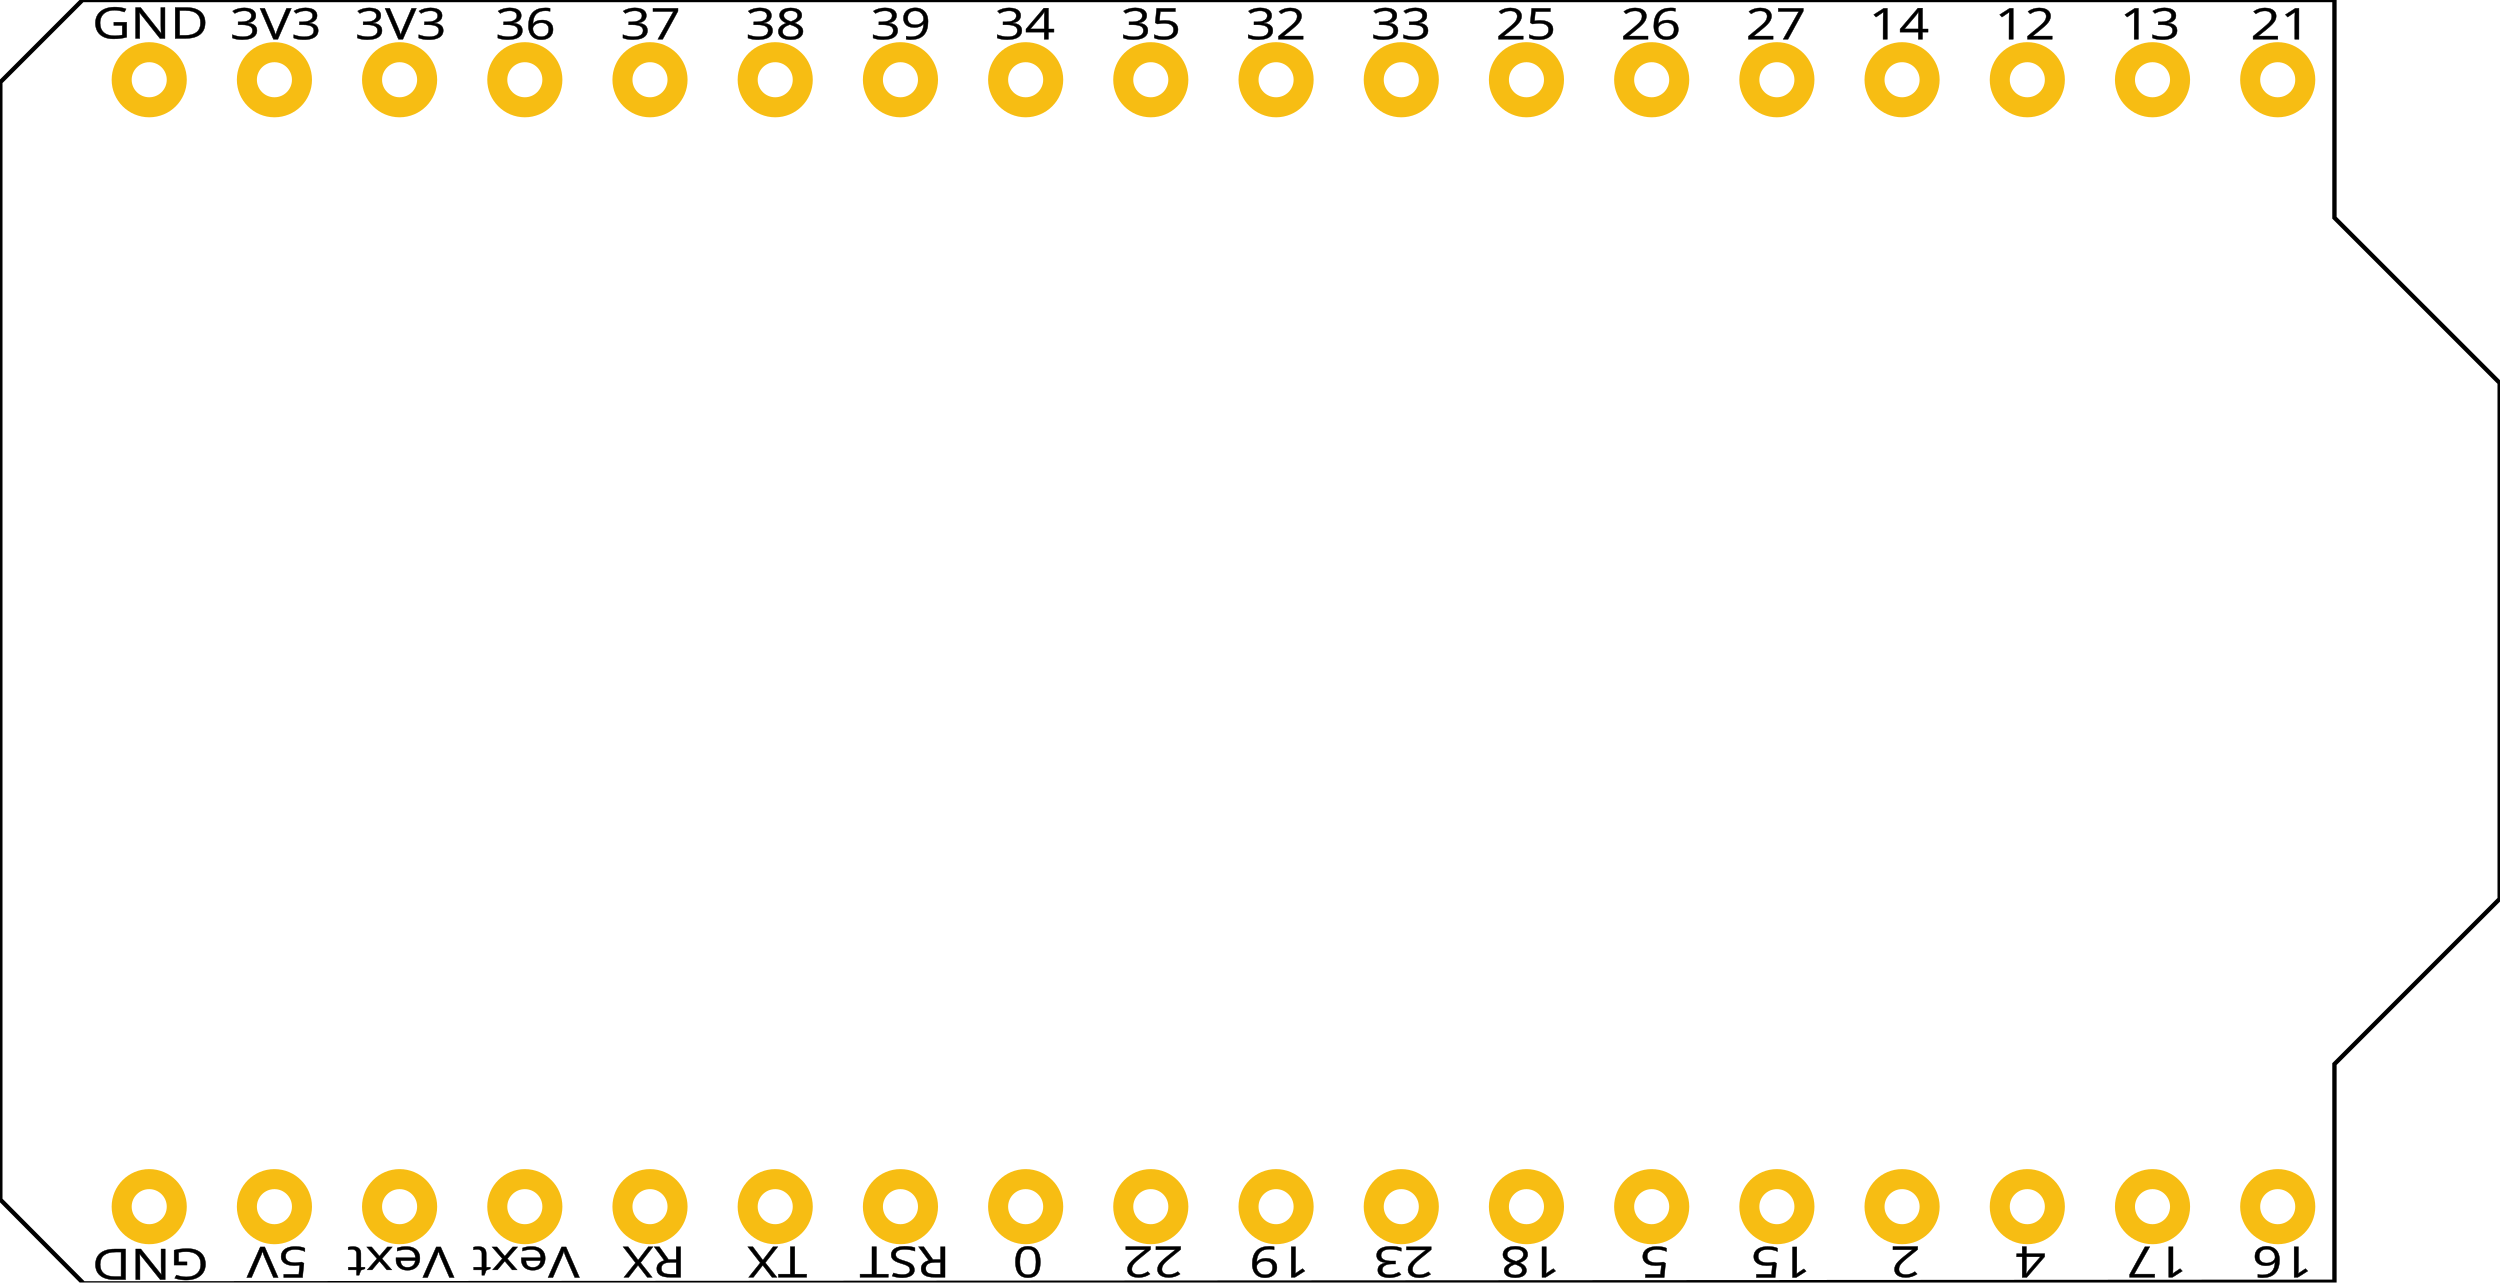 <?xml version="1.0" encoding="UTF-8" standalone="no"?>
<!-- Generator: Adobe Illustrator 13.0.1, SVG Export Plug-In . SVG Version: 6.00 Build 14948)  -->

<svg
 x="0px"
 y="0px"
 gorn="0"
 height="1.024in"
 version="1.2"
 xml:space="preserve"
 id="PCB_1_"
 width="1.996in"
 viewBox="0 0 143.709 73.746"
 sodipodi:docname="svg.pcb.HeltecWiFiLoRa32V20000_1_pcb.svg"
 inkscape:version="1.1.1 (3bf5ae0d25, 2021-09-20)"
 xmlns:inkscape="http://www.inkscape.org/namespaces/inkscape"
 xmlns:sodipodi="http://sodipodi.sourceforge.net/DTD/sodipodi-0.dtd"
 xmlns="http://www.w3.org/2000/svg"
 xmlns:svg="http://www.w3.org/2000/svg"><defs
 id="defs337" /><sodipodi:namedview
 id="namedview335"
 pagecolor="#ffffff"
 bordercolor="#666666"
 borderopacity="1.0"
 inkscape:pageshadow="2"
 inkscape:pageopacity="0.0"
 inkscape:pagecheckerboard="0"
 inkscape:document-units="in"
 showgrid="false"
 inkscape:zoom="3.2435311"
 inkscape:cx="-34.684421"
 inkscape:cy="109.14031"
 inkscape:window-width="2560"
 inkscape:window-height="1375"
 inkscape:window-x="0"
 inkscape:window-y="0"
 inkscape:window-maximized="1"
 inkscape:current-layer="PCB_1_" />
  <desc
 id="desc2">
    <referenceFile>HeltecWiFiLoRa32V20000_1_pcb.svg</referenceFile>
  </desc>
  <g
 gorn="0.1"
 id="silkscreen">
    <polygon
 stroke="#000000"
 points="134.209,61.184 134.209,73.701 4.785,73.793 0,68.977 0,4.725 4.725,0 134.209,0 134.209,12.52 143.709,22.018 143.709,51.684 "
 fill="none"
 stroke-width="0.25"
 id="polygon4" />
    
  </g>
  <g
 gorn="0.2"
 id="copper1_1_">
    <g
 gorn="0.2.0"
 id="copper0">
      <circle
 stroke="#F7BD13"
 gorn="0.2.0.0"
 id="connector35pin"
 fill="none"
 cx="130.947"
 r="1.584"
 cy="69.382"
 stroke-width="1.152" />
      <circle
 stroke="#F7BD13"
 gorn="0.2.0.1"
 id="connector34pin"
 fill="none"
 cx="123.748"
 r="1.584"
 cy="69.382"
 stroke-width="1.152" />
      <circle
 stroke="#F7BD13"
 gorn="0.2.0.2"
 id="connector33pin"
 fill="none"
 cx="116.549"
 r="1.584"
 cy="69.382"
 stroke-width="1.152" />
      <circle
 stroke="#F7BD13"
 gorn="0.2.0.3"
 id="connector32pin"
 fill="none"
 cx="109.348"
 r="1.584"
 cy="69.382"
 stroke-width="1.152" />
      <circle
 stroke="#F7BD13"
 gorn="0.2.0.4"
 id="connector31pin"
 fill="none"
 cx="102.15"
 r="1.584"
 cy="69.382"
 stroke-width="1.152" />
      <circle
 stroke="#F7BD13"
 gorn="0.2.0.5"
 id="connector30pin"
 fill="none"
 cx="94.951"
 r="1.584"
 cy="69.382"
 stroke-width="1.152" />
      <circle
 stroke="#F7BD13"
 gorn="0.2.0.6"
 id="connector29pin"
 fill="none"
 cx="87.75"
 r="1.584"
 cy="69.382"
 stroke-width="1.152" />
      <circle
 stroke="#F7BD13"
 gorn="0.2.0.7"
 id="connector28pin"
 fill="none"
 cx="80.553"
 r="1.584"
 cy="69.382"
 stroke-width="1.152" />
      <circle
 stroke="#F7BD13"
 gorn="0.2.0.8"
 id="connector27pin"
 fill="none"
 cx="73.354"
 r="1.584"
 cy="69.382"
 stroke-width="1.152" />
      <circle
 stroke="#F7BD13"
 gorn="0.2.0.9"
 id="connector26pin"
 fill="none"
 cx="66.15"
 r="1.584"
 cy="69.382"
 stroke-width="1.152" />
      <circle
 stroke="#F7BD13"
 gorn="0.2.0.10"
 id="connector25pin"
 fill="none"
 cx="58.955"
 r="1.584"
 cy="69.382"
 stroke-width="1.152" />
      <circle
 stroke="#F7BD13"
 gorn="0.2.0.11"
 id="connector24pin"
 fill="none"
 cx="51.756"
 r="1.584"
 cy="69.382"
 stroke-width="1.152" />
      <circle
 stroke="#F7BD13"
 gorn="0.2.0.12"
 id="connector23pin"
 fill="none"
 cx="44.555"
 r="1.584"
 cy="69.382"
 stroke-width="1.152" />
      <circle
 stroke="#F7BD13"
 gorn="0.2.0.13"
 id="connector22pin"
 fill="none"
 cx="37.355"
 r="1.584"
 cy="69.382"
 stroke-width="1.152" />
      <circle
 stroke="#F7BD13"
 gorn="0.2.0.14"
 id="connector21pin"
 fill="none"
 cx="30.158"
 r="1.584"
 cy="69.382"
 stroke-width="1.152" />
      <circle
 stroke="#F7BD13"
 gorn="0.2.0.15"
 id="connector20pin"
 fill="none"
 cx="22.957"
 r="1.584"
 cy="69.382"
 stroke-width="1.152" />
      <circle
 stroke="#F7BD13"
 gorn="0.2.0.16"
 id="connector19pin"
 fill="none"
 cx="15.76"
 r="1.584"
 cy="69.382"
 stroke-width="1.152" />
      <circle
 stroke="#F7BD13"
 gorn="0.2.0.17"
 id="connector18pin"
 fill="none"
 cx="8.561"
 r="1.584"
 cy="69.382"
 stroke-width="1.152" />
      <circle
 stroke="#F7BD13"
 gorn="0.2.0.18"
 id="connector17pin"
 fill="none"
 cx="8.561"
 r="1.584"
 cy="4.585"
 stroke-width="1.152" />
      <circle
 stroke="#F7BD13"
 gorn="0.2.0.19"
 id="connector16pin"
 fill="none"
 cx="15.76"
 r="1.584"
 cy="4.585"
 stroke-width="1.152" />
      <circle
 stroke="#F7BD13"
 gorn="0.2.0.20"
 id="connector15pin"
 fill="none"
 cx="22.957"
 r="1.584"
 cy="4.585"
 stroke-width="1.152" />
      <circle
 stroke="#F7BD13"
 gorn="0.2.0.21"
 id="connector14pin"
 fill="none"
 cx="30.158"
 r="1.584"
 cy="4.585"
 stroke-width="1.152" />
      <circle
 stroke="#F7BD13"
 gorn="0.2.0.22"
 id="connector13pin"
 fill="none"
 cx="37.355"
 r="1.584"
 cy="4.585"
 stroke-width="1.152" />
      <circle
 stroke="#F7BD13"
 gorn="0.2.0.23"
 id="connector12pin"
 fill="none"
 cx="44.555"
 r="1.584"
 cy="4.585"
 stroke-width="1.152" />
      <circle
 stroke="#F7BD13"
 gorn="0.2.0.24"
 id="connector11pin"
 fill="none"
 cx="51.756"
 r="1.584"
 cy="4.585"
 stroke-width="1.152" />
      <circle
 stroke="#F7BD13"
 gorn="0.2.0.25"
 id="connector10pin"
 fill="none"
 cx="58.955"
 r="1.584"
 cy="4.585"
 stroke-width="1.152" />
      <circle
 stroke="#F7BD13"
 gorn="0.2.0.26"
 id="connector9pin"
 fill="none"
 cx="66.15"
 r="1.584"
 cy="4.585"
 stroke-width="1.152" />
      <circle
 stroke="#F7BD13"
 gorn="0.2.0.27"
 id="connector8pin"
 fill="none"
 cx="73.354"
 r="1.584"
 cy="4.585"
 stroke-width="1.152" />
      <circle
 stroke="#F7BD13"
 gorn="0.2.0.28"
 id="connector7pin"
 fill="none"
 cx="80.553"
 r="1.584"
 cy="4.585"
 stroke-width="1.152" />
      <circle
 stroke="#F7BD13"
 gorn="0.2.0.29"
 id="connector6pin"
 fill="none"
 cx="87.75"
 r="1.584"
 cy="4.585"
 stroke-width="1.152" />
      <circle
 stroke="#F7BD13"
 gorn="0.2.0.30"
 id="connector5pin"
 fill="none"
 cx="94.951"
 r="1.584"
 cy="4.585"
 stroke-width="1.152" />
      <circle
 stroke="#F7BD13"
 gorn="0.2.0.31"
 id="connector4pin"
 fill="none"
 cx="102.15"
 r="1.584"
 cy="4.585"
 stroke-width="1.152" />
      <circle
 stroke="#F7BD13"
 gorn="0.2.0.32"
 id="connector3pin"
 fill="none"
 cx="109.348"
 r="1.584"
 cy="4.585"
 stroke-width="1.152" />
      <circle
 stroke="#F7BD13"
 gorn="0.2.0.33"
 id="connector2pin"
 fill="none"
 cx="116.549"
 r="1.584"
 cy="4.585"
 stroke-width="1.152" />
      <circle
 stroke="#F7BD13"
 gorn="0.2.0.34"
 id="connector1pin"
 fill="none"
 cx="123.748"
 r="1.584"
 cy="4.585"
 stroke-width="1.152" />
      <circle
 stroke="#F7BD13"
 gorn="0.2.0.35"
 id="connector0pin"
 fill="none"
 cx="130.947"
 r="1.584"
 cy="4.585"
 stroke-width="1.152" />
    </g>
  </g>
<g
 id="g4009"
 transform="matrix(1.003,0,0,1.003,-0.014,-11.981)"
 style="stroke-width:0.997"><g
 transform="matrix(-0.998,0,0,-0.813,17.665,83.427)"
 id="g562"
 style="stroke:#000000;stroke-width:0.027;stroke-miterlimit:4;stroke-dasharray:none;stroke-opacity:1"><g
 gorn="0.2.2.0.1.0"
 id="g8586"
 style="stroke:#000000;stroke-width:0.027;stroke-miterlimit:4;stroke-dasharray:none;stroke-opacity:1"><g
 gorn="0.2.2.0.1.0.0"
 id="g8584"
 style="stroke:#000000;stroke-width:0.027;stroke-miterlimit:4;stroke-dasharray:none;stroke-opacity:1"><g
 transform="translate(4.7875e-5,4.5875e-5)"
 id="g558"
 style="stroke:#000000;stroke-width:0.027;stroke-miterlimit:4;stroke-dasharray:none;stroke-opacity:1"><g
 aria-label="5V"
 id="text8582"
 style="font-size:1.6px;font-family:OCRA;stroke-width:0.027;stroke-miterlimit:4;stroke-dasharray:none"><path
 d="m 0.753,0.03 q -0.365,0 -0.557,-0.117 V -0.323 q 0.102,0.065 0.254,0.103 0.154,0.038 0.306,0.038 0.261,0 0.405,-0.123 0.143,-0.124 0.143,-0.354 0,-0.452 -0.554,-0.452 -0.136,0 -0.375,0.043 l -0.127,-0.081 0.081,-1.01 H 1.403 v 0.226 H 0.539 l -0.055,0.648 q 0.174,-0.034 0.338,-0.034 0.226,0 0.39,0.077 0.165,0.075 0.254,0.219 0.089,0.142 0.089,0.337 0,0.221 -0.096,0.384 -0.096,0.161 -0.278,0.247 -0.18,0.086 -0.428,0.086 z"
 style="font-size:3.024px;baseline-shift:baseline;opacity:1;stroke-width:0.027;stroke-miterlimit:4;stroke-dasharray:none;stop-color:#000000;stop-opacity:1"
 id="path10364" /><path
 d="m 1.729,-2.158 h 0.266 l 0.496,1.397 q 0.083,0.233 0.136,0.468 0.055,-0.247 0.139,-0.477 L 3.258,-2.158 H 3.529 L 2.75,0 H 2.502 Z"
 style="font-size:3.024px;baseline-shift:baseline;opacity:1;stroke-width:0.027;stroke-miterlimit:4;stroke-dasharray:none;stop-color:#000000;stop-opacity:1"
 id="path10366" /></g></g></g></g></g><g
 transform="matrix(-0.998,0,0,-0.813,26.029,83.427)"
 id="g569"
 style="stroke:#000000;stroke-width:0.027;stroke-miterlimit:4;stroke-dasharray:none;stroke-opacity:1"><g
 gorn="0.2.2.0.2.0"
 id="g8592"
 style="stroke:#000000;stroke-width:0.027;stroke-miterlimit:4;stroke-dasharray:none;stroke-opacity:1"><g
 gorn="0.2.2.0.2.0.0"
 id="g8590"
 style="stroke:#000000;stroke-width:0.027;stroke-miterlimit:4;stroke-dasharray:none;stroke-opacity:1"><g
 transform="translate(1.71875e-5,4.5875e-5)"
 id="g565"
 style="stroke:#000000;stroke-width:0.027;stroke-miterlimit:4;stroke-dasharray:none;stroke-opacity:1"><g
 aria-label="Vext"
 id="text8588"
 style="font-size:1.6px;font-family:OCRA;stroke-width:0.027;stroke-miterlimit:4;stroke-dasharray:none"><path
 d="m 0,-2.158 h 0.266 l 0.496,1.397 q 0.083,0.233 0.136,0.468 0.055,-0.247 0.139,-0.477 L 1.53,-2.158 H 1.8 L 1.022,0 H 0.774 Z"
 style="font-size:3.024px;baseline-shift:baseline;opacity:1;stroke-width:0.027;stroke-miterlimit:4;stroke-dasharray:none;stop-color:#000000;stop-opacity:1"
 id="path10369" /><path
 d="m 2.743,0.03 q -0.238,0 -0.412,-0.097 -0.174,-0.099 -0.269,-0.285 -0.093,-0.186 -0.093,-0.443 0,-0.258 0.087,-0.45 0.087,-0.193 0.248,-0.297 0.161,-0.105 0.375,-0.105 0.201,0 0.348,0.092 0.149,0.09 0.229,0.255 0.081,0.164 0.081,0.381 v 0.155 h -1.115 q 0.007,0.283 0.143,0.433 0.136,0.148 0.385,0.148 0.26,0 0.517,-0.109 v 0.219 Q 3.137,-0.018 3.021,0.006 2.904,0.03 2.743,0.03 Z M 3.075,-0.964 q 0,-0.23 -0.103,-0.354 -0.103,-0.124 -0.295,-0.124 -0.193,0 -0.31,0.127 -0.117,0.125 -0.137,0.351 z"
 style="font-size:3.024px;baseline-shift:baseline;opacity:1;stroke-width:0.027;stroke-miterlimit:4;stroke-dasharray:none;stop-color:#000000;stop-opacity:1"
 id="path10371" /><path
 d="M 4.146,-0.828 3.583,-1.618 H 3.862 L 4.289,-0.998 4.714,-1.618 H 4.99 L 4.428,-0.828 5.02,0 H 4.742 L 4.289,-0.656 3.831,0 H 3.554 Z"
 style="font-size:3.024px;baseline-shift:baseline;opacity:1;stroke-width:0.027;stroke-miterlimit:4;stroke-dasharray:none;stop-color:#000000;stop-opacity:1"
 id="path10373" /><path
 d="m 5.827,0.03 q -0.469,0 -0.469,-0.495 V -1.428 H 5.126 v -0.118 l 0.232,-0.102 0.103,-0.345 h 0.142 v 0.375 h 0.469 v 0.19 H 5.603 v 0.952 q 0,0.145 0.068,0.224 0.069,0.078 0.192,0.078 0.059,0 0.12,-0.009 0.061,-0.009 0.102,-0.021 V -0.015 Q 6.046,0.003 5.967,0.016 5.891,0.03 5.827,0.03 Z"
 style="font-size:3.024px;baseline-shift:baseline;opacity:1;stroke-width:0.027;stroke-miterlimit:4;stroke-dasharray:none;stop-color:#000000;stop-opacity:1"
 id="path10375" /></g></g></g></g></g><g
 transform="matrix(-0.998,0,0,-0.813,33.214,83.427)"
 id="g576"
 style="stroke:#000000;stroke-width:0.027;stroke-miterlimit:4;stroke-dasharray:none;stroke-opacity:1"><g
 gorn="0.2.2.0.3.0"
 id="g8598"
 style="stroke:#000000;stroke-width:0.027;stroke-miterlimit:4;stroke-dasharray:none;stroke-opacity:1"><g
 gorn="0.2.2.0.3.0.0"
 id="g8596"
 style="stroke:#000000;stroke-width:0.027;stroke-miterlimit:4;stroke-dasharray:none;stroke-opacity:1"><g
 transform="translate(2.2875e-5,4.5875e-5)"
 id="g572"
 style="stroke:#000000;stroke-width:0.027;stroke-miterlimit:4;stroke-dasharray:none;stroke-opacity:1"><g
 aria-label="Vext"
 id="text8594"
 style="font-size:1.6px;font-family:OCRA;stroke-width:0.027;stroke-miterlimit:4;stroke-dasharray:none"><path
 d="m 0,-2.158 h 0.266 l 0.496,1.397 q 0.083,0.233 0.136,0.468 0.055,-0.247 0.139,-0.477 L 1.53,-2.158 H 1.8 L 1.022,0 H 0.774 Z"
 style="font-size:3.024px;baseline-shift:baseline;opacity:1;stroke-width:0.027;stroke-miterlimit:4;stroke-dasharray:none;stop-color:#000000;stop-opacity:1"
 id="path10378" /><path
 d="m 2.743,0.03 q -0.238,0 -0.412,-0.097 -0.174,-0.099 -0.269,-0.285 -0.093,-0.186 -0.093,-0.443 0,-0.258 0.087,-0.45 0.087,-0.193 0.248,-0.297 0.161,-0.105 0.375,-0.105 0.201,0 0.348,0.092 0.149,0.09 0.229,0.255 0.081,0.164 0.081,0.381 v 0.155 h -1.115 q 0.007,0.283 0.143,0.433 0.136,0.148 0.385,0.148 0.26,0 0.517,-0.109 v 0.219 Q 3.137,-0.018 3.021,0.006 2.904,0.03 2.743,0.03 Z M 3.075,-0.964 q 0,-0.23 -0.103,-0.354 -0.103,-0.124 -0.295,-0.124 -0.193,0 -0.31,0.127 -0.117,0.125 -0.137,0.351 z"
 style="font-size:3.024px;baseline-shift:baseline;opacity:1;stroke-width:0.027;stroke-miterlimit:4;stroke-dasharray:none;stop-color:#000000;stop-opacity:1"
 id="path10380" /><path
 d="M 4.146,-0.828 3.583,-1.618 H 3.862 L 4.289,-0.998 4.714,-1.618 H 4.99 L 4.428,-0.828 5.02,0 H 4.742 L 4.289,-0.656 3.831,0 H 3.554 Z"
 style="font-size:3.024px;baseline-shift:baseline;opacity:1;stroke-width:0.027;stroke-miterlimit:4;stroke-dasharray:none;stop-color:#000000;stop-opacity:1"
 id="path10382" /><path
 d="m 5.827,0.03 q -0.469,0 -0.469,-0.495 V -1.428 H 5.126 v -0.118 l 0.232,-0.102 0.103,-0.345 h 0.142 v 0.375 h 0.469 v 0.19 H 5.603 v 0.952 q 0,0.145 0.068,0.224 0.069,0.078 0.192,0.078 0.059,0 0.12,-0.009 0.061,-0.009 0.102,-0.021 V -0.015 Q 6.046,0.003 5.967,0.016 5.891,0.03 5.827,0.03 Z"
 style="font-size:3.024px;baseline-shift:baseline;opacity:1;stroke-width:0.027;stroke-miterlimit:4;stroke-dasharray:none;stop-color:#000000;stop-opacity:1"
 id="path10384" /></g></g></g></g></g><g
 transform="matrix(-0.998,0,0,-0.813,39.309,83.415)"
 id="g583"
 style="stroke:#000000;stroke-width:0.027;stroke-miterlimit:4;stroke-dasharray:none;stroke-opacity:1"><g
 gorn="0.2.2.0.4.0"
 id="g8604"
 style="stroke:#000000;stroke-width:0.027;stroke-miterlimit:4;stroke-dasharray:none;stroke-opacity:1"><g
 gorn="0.2.2.0.4.0.0"
 id="g8602"
 style="stroke:#000000;stroke-width:0.027;stroke-miterlimit:4;stroke-dasharray:none;stroke-opacity:1"><g
 transform="translate(-7.375e-6,4.5875e-5)"
 id="g579"
 style="stroke:#000000;stroke-width:0.027;stroke-miterlimit:4;stroke-dasharray:none;stroke-opacity:1"><g
 aria-label="RX"
 id="text8600"
 style="font-size:1.6px;font-family:OCRA;stroke-width:0.027;stroke-miterlimit:4;stroke-dasharray:none"><path
 d="m 0.297,-2.158 h 0.592 q 0.396,0 0.586,0.152 0.19,0.151 0.19,0.458 0,0.428 -0.434,0.579 L 1.817,0 H 1.521 L 0.998,-0.898 H 0.548 V 0 H 0.297 Z m 0.595,1.045 q 0.264,0 0.388,-0.105 0.125,-0.105 0.125,-0.317 0,-0.143 -0.056,-0.232 -0.055,-0.089 -0.171,-0.13 -0.117,-0.041 -0.304,-0.041 H 0.548 v 0.825 z"
 style="font-size:3.024px;baseline-shift:baseline;opacity:1;stroke-width:0.027;stroke-miterlimit:4;stroke-dasharray:none;stop-color:#000000;stop-opacity:1"
 id="path10387" /><path
 d="M 2.598,-1.128 1.93,-2.158 H 2.207 L 2.743,-1.304 3.283,-2.158 H 3.551 L 2.882,-1.137 3.602,0 H 3.317 L 2.737,-0.949 2.147,0 h -0.266 z"
 style="font-size:3.024px;baseline-shift:baseline;opacity:1;stroke-width:0.027;stroke-miterlimit:4;stroke-dasharray:none;stop-color:#000000;stop-opacity:1"
 id="path10389" /></g></g></g></g></g><g
 transform="matrix(-0.998,0,0,-0.813,46.262,83.415)"
 id="g590"
 style="stroke:#000000;stroke-width:0.027;stroke-miterlimit:4;stroke-dasharray:none;stroke-opacity:1"><g
 gorn="0.2.2.0.5.0"
 id="g8610"
 style="stroke:#000000;stroke-width:0.027;stroke-miterlimit:4;stroke-dasharray:none;stroke-opacity:1"><g
 gorn="0.2.2.0.5.0.0"
 id="g8608"
 style="stroke:#000000;stroke-width:0.027;stroke-miterlimit:4;stroke-dasharray:none;stroke-opacity:1"><g
 transform="translate(-2.7125e-5,4.5875e-5)"
 id="g586"
 style="stroke:#000000;stroke-width:0.027;stroke-miterlimit:4;stroke-dasharray:none;stroke-opacity:1"><g
 aria-label="TX"
 id="text8606"
 style="font-size:1.6px;font-family:OCRA;stroke-width:0.027;stroke-miterlimit:4;stroke-dasharray:none"><path
 d="M 0.71,-1.936 H 0.027 V -2.158 h 1.618 v 0.223 H 0.961 V 0 H 0.71 Z"
 style="font-size:3.024px;baseline-shift:baseline;opacity:1;stroke-width:0.027;stroke-miterlimit:4;stroke-dasharray:none;stop-color:#000000;stop-opacity:1"
 id="path10392" /><path
 d="M 2.402,-1.128 1.733,-2.158 H 2.011 L 2.547,-1.304 3.087,-2.158 H 3.354 L 2.686,-1.137 3.406,0 H 3.121 L 2.541,-0.949 1.95,0 h -0.266 z"
 style="font-size:3.024px;baseline-shift:baseline;opacity:1;stroke-width:0.027;stroke-miterlimit:4;stroke-dasharray:none;stop-color:#000000;stop-opacity:1"
 id="path10394" /></g></g></g></g></g><g
 transform="matrix(-0.998,0,0,-0.813,54.465,83.415)"
 id="g597"
 style="stroke:#000000;stroke-width:0.027;stroke-miterlimit:4;stroke-dasharray:none;stroke-opacity:1"><g
 gorn="0.2.2.0.6.0"
 id="g8616"
 style="stroke:#000000;stroke-width:0.027;stroke-miterlimit:4;stroke-dasharray:none;stroke-opacity:1"><g
 gorn="0.2.2.0.6.0.0"
 id="g8614"
 style="stroke:#000000;stroke-width:0.027;stroke-miterlimit:4;stroke-dasharray:none;stroke-opacity:1"><g
 transform="translate(7.375e-6,4.5875e-5)"
 id="g593"
 style="stroke:#000000;stroke-width:0.027;stroke-miterlimit:4;stroke-dasharray:none;stroke-opacity:1"><g
 aria-label="RST"
 id="text8612"
 style="font-size:1.6px;font-family:OCRA;stroke-width:0.027;stroke-miterlimit:4;stroke-dasharray:none"><path
 d="m 0.297,-2.158 h 0.592 q 0.396,0 0.586,0.152 0.19,0.151 0.19,0.458 0,0.428 -0.434,0.579 L 1.817,0 H 1.521 L 0.998,-0.898 H 0.548 V 0 H 0.297 Z m 0.595,1.045 q 0.264,0 0.388,-0.105 0.125,-0.105 0.125,-0.317 0,-0.143 -0.056,-0.232 -0.055,-0.089 -0.171,-0.13 -0.117,-0.041 -0.304,-0.041 H 0.548 v 0.825 z"
 style="font-size:3.024px;baseline-shift:baseline;opacity:1;stroke-width:0.027;stroke-miterlimit:4;stroke-dasharray:none;stop-color:#000000;stop-opacity:1"
 id="path10397" /><path
 d="m 2.616,0.03 q -0.387,0 -0.591,-0.099 v -0.242 q 0.134,0.058 0.291,0.09 0.156,0.031 0.309,0.031 0.248,0 0.376,-0.094 0.128,-0.094 0.128,-0.266 0,-0.111 -0.044,-0.183 Q 3.041,-0.806 2.935,-0.867 2.83,-0.926 2.613,-1.004 2.411,-1.076 2.288,-1.163 2.166,-1.252 2.11,-1.369 2.054,-1.485 2.054,-1.645 q 0,-0.164 0.084,-0.286 0.086,-0.124 0.241,-0.19 0.155,-0.068 0.359,-0.068 0.32,0 0.592,0.118 l -0.078,0.219 q -0.266,-0.112 -0.52,-0.112 -0.199,0 -0.312,0.086 -0.112,0.086 -0.112,0.238 0,0.112 0.041,0.183 0.041,0.071 0.14,0.131 0.096,0.059 0.3,0.133 0.227,0.081 0.356,0.168 0.128,0.086 0.183,0.193 0.056,0.106 0.056,0.258 0,0.187 -0.093,0.325 -0.093,0.136 -0.267,0.208 -0.173,0.071 -0.407,0.071 z"
 style="font-size:3.024px;baseline-shift:baseline;opacity:1;stroke-width:0.027;stroke-miterlimit:4;stroke-dasharray:none;stop-color:#000000;stop-opacity:1"
 id="path10399" /><path
 d="M 4.239,-1.936 H 3.555 V -2.158 H 5.173 v 0.223 H 4.49 V 0 H 4.239 Z"
 style="font-size:3.024px;baseline-shift:baseline;opacity:1;stroke-width:0.027;stroke-miterlimit:4;stroke-dasharray:none;stop-color:#000000;stop-opacity:1"
 id="path10401" /></g></g></g></g></g><g
 transform="matrix(-0.998,0,0,-0.813,59.784,83.413)"
 id="g604"
 style="stroke:#000000;stroke-width:0.027;stroke-miterlimit:4;stroke-dasharray:none;stroke-opacity:1"><g
 gorn="0.2.2.0.7.0"
 id="g8622"
 style="stroke:#000000;stroke-width:0.027;stroke-miterlimit:4;stroke-dasharray:none;stroke-opacity:1"><g
 gorn="0.2.2.0.7.0.0"
 id="g8620"
 style="stroke:#000000;stroke-width:0.027;stroke-miterlimit:4;stroke-dasharray:none;stroke-opacity:1"><g
 transform="translate(4.536875e-4,4.5875e-5)"
 id="g600"
 style="stroke:#000000;stroke-width:0.027;stroke-miterlimit:4;stroke-dasharray:none;stroke-opacity:1"><g
 aria-label="0"
 id="text8618"
 style="font-size:1.6px;font-family:OCRA;stroke-width:0.027;stroke-miterlimit:4;stroke-dasharray:none"><path
 d="m 0.862,0.03 q -0.348,0 -0.53,-0.282 -0.182,-0.283 -0.182,-0.83 0,-0.562 0.176,-0.836 0.176,-0.275 0.536,-0.275 0.35,0 0.533,0.285 0.183,0.283 0.183,0.825 0,0.561 -0.177,0.837 -0.177,0.275 -0.539,0.275 z m 0,-0.211 q 0.164,0 0.266,-0.096 0.102,-0.096 0.151,-0.294 0.049,-0.198 0.049,-0.511 0,-0.313 -0.049,-0.509 -0.049,-0.198 -0.151,-0.292 -0.102,-0.096 -0.266,-0.096 -0.162,0 -0.264,0.094 -0.102,0.093 -0.151,0.291 -0.049,0.196 -0.049,0.512 0,0.316 0.049,0.514 0.049,0.198 0.151,0.292 0.102,0.094 0.264,0.094 z"
 style="font-size:3.024px;baseline-shift:baseline;opacity:1;stroke-width:0.027;stroke-miterlimit:4;stroke-dasharray:none;stop-color:#000000;stop-opacity:1"
 id="path10404" /></g></g></g></g></g><g
 transform="matrix(-0.998,0,0,-0.813,67.824,83.403)"
 id="g611"
 style="stroke:#000000;stroke-width:0.027;stroke-miterlimit:4;stroke-dasharray:none;stroke-opacity:1"><g
 gorn="0.2.2.0.8.0"
 id="g8628"
 style="stroke:#000000;stroke-width:0.027;stroke-miterlimit:4;stroke-dasharray:none;stroke-opacity:1"><g
 gorn="0.2.2.0.8.0.0"
 id="g8626"
 style="stroke:#000000;stroke-width:0.027;stroke-miterlimit:4;stroke-dasharray:none;stroke-opacity:1"><g
 transform="translate(1.5625e-5,4.5875e-5)"
 id="g607"
 style="stroke:#000000;stroke-width:0.027;stroke-miterlimit:4;stroke-dasharray:none;stroke-opacity:1"><g
 aria-label="22"
 id="text8624"
 style="font-size:1.6px;font-family:OCRA;stroke-width:0.027;stroke-miterlimit:4;stroke-dasharray:none"><path
 d="M 0.148,-0.211 0.716,-0.782 Q 0.985,-1.056 1.059,-1.157 q 0.086,-0.115 0.125,-0.22 0.04,-0.106 0.04,-0.227 0,-0.174 -0.106,-0.275 -0.105,-0.1 -0.289,-0.1 -0.137,0 -0.258,0.046 -0.121,0.046 -0.264,0.159 l -0.13,-0.167 q 0.298,-0.248 0.65,-0.248 0.201,0 0.347,0.071 0.146,0.069 0.224,0.199 0.078,0.13 0.078,0.304 0,0.14 -0.05,0.272 -0.049,0.131 -0.168,0.285 -0.118,0.154 -0.328,0.357 l -0.472,0.462 v 0.012 H 1.566 V 0 H 0.148 Z"
 style="font-size:3.024px;baseline-shift:baseline;opacity:1;stroke-width:0.027;stroke-miterlimit:4;stroke-dasharray:none;stop-color:#000000;stop-opacity:1"
 id="path10407" /><path
 d="M 1.876,-0.211 2.445,-0.782 Q 2.714,-1.056 2.787,-1.157 q 0.086,-0.115 0.125,-0.22 0.04,-0.106 0.04,-0.227 0,-0.174 -0.106,-0.275 -0.105,-0.1 -0.289,-0.1 -0.137,0 -0.258,0.046 -0.121,0.046 -0.264,0.159 L 1.905,-1.941 q 0.298,-0.248 0.65,-0.248 0.201,0 0.347,0.071 0.146,0.069 0.224,0.199 0.078,0.13 0.078,0.304 0,0.14 -0.05,0.272 -0.049,0.131 -0.168,0.285 -0.118,0.154 -0.328,0.357 l -0.472,0.462 v 0.012 h 1.11 V 0 H 1.876 Z"
 style="font-size:3.024px;baseline-shift:baseline;opacity:1;stroke-width:0.027;stroke-miterlimit:4;stroke-dasharray:none;stop-color:#000000;stop-opacity:1"
 id="path10409" /></g></g></g></g></g><g
 transform="matrix(-0.998,0,0,-0.813,75.075,83.415)"
 id="g618"
 style="stroke:#000000;stroke-width:0.027;stroke-miterlimit:4;stroke-dasharray:none;stroke-opacity:1"><g
 gorn="0.2.2.0.9.0"
 id="g8634"
 style="stroke:#000000;stroke-width:0.027;stroke-miterlimit:4;stroke-dasharray:none;stroke-opacity:1"><g
 gorn="0.2.2.0.9.0.0"
 id="g8632"
 style="stroke:#000000;stroke-width:0.027;stroke-miterlimit:4;stroke-dasharray:none;stroke-opacity:1"><g
 transform="translate(0,4.5875e-5)"
 id="g614"
 style="stroke:#000000;stroke-width:0.027;stroke-miterlimit:4;stroke-dasharray:none;stroke-opacity:1"><g
 aria-label="19"
 id="text8630"
 style="font-size:1.6px;font-family:OCRA;stroke-width:0.027;stroke-miterlimit:4;stroke-dasharray:none"><path
 d="m 0.816,-1.538 q 0,-0.182 0.012,-0.363 -0.031,0.032 -0.069,0.065 -0.018,0.016 -0.257,0.211 L 0.407,-1.549 0.278,-1.717 0.849,-2.158 H 1.056 V 0 H 0.816 Z"
 style="font-size:3.024px;baseline-shift:baseline;opacity:1;stroke-width:0.027;stroke-miterlimit:4;stroke-dasharray:none;stop-color:#000000;stop-opacity:1"
 id="path10412" /><path
 d="M 2.315,0.03 Q 2.145,0.03 2.043,0 v -0.211 q 0.12,0.038 0.269,0.038 0.354,0 0.534,-0.219 0.182,-0.22 0.198,-0.673 h -0.018 q -0.08,0.123 -0.214,0.187 -0.134,0.063 -0.304,0.063 -0.19,0 -0.331,-0.077 -0.14,-0.078 -0.217,-0.224 -0.075,-0.146 -0.075,-0.348 0,-0.221 0.084,-0.385 0.086,-0.164 0.241,-0.252 0.155,-0.089 0.359,-0.089 0.221,0 0.385,0.114 0.164,0.112 0.252,0.328 0.089,0.217 0.089,0.511 0,1.267 -0.98,1.267 z m 0.242,-1.039 q 0.133,0 0.247,-0.055 0.114,-0.055 0.179,-0.149 0.065,-0.096 0.065,-0.198 0,-0.156 -0.061,-0.286 -0.061,-0.131 -0.168,-0.207 -0.108,-0.075 -0.25,-0.075 -0.211,0 -0.326,0.136 -0.115,0.134 -0.115,0.378 0,0.217 0.108,0.337 0.109,0.12 0.322,0.12 z"
 style="font-size:3.024px;baseline-shift:baseline;opacity:1;stroke-width:0.027;stroke-miterlimit:4;stroke-dasharray:none;stop-color:#000000;stop-opacity:1"
 id="path10414" /></g></g></g></g></g><g
 transform="matrix(-0.998,0,0,-0.813,82.188,83.415)"
 id="g625"
 style="stroke:#000000;stroke-width:0.027;stroke-miterlimit:4;stroke-dasharray:none;stroke-opacity:1"><g
 gorn="0.2.2.0.10.0"
 id="g8640"
 style="stroke:#000000;stroke-width:0.027;stroke-miterlimit:4;stroke-dasharray:none;stroke-opacity:1"><g
 gorn="0.2.2.0.10.0.0"
 id="g8638"
 style="stroke:#000000;stroke-width:0.027;stroke-miterlimit:4;stroke-dasharray:none;stroke-opacity:1"><g
 transform="translate(-2.2875e-5,4.5875e-5)"
 id="g621"
 style="stroke:#000000;stroke-width:0.027;stroke-miterlimit:4;stroke-dasharray:none;stroke-opacity:1"><g
 aria-label="23"
 id="text8636"
 style="font-size:1.6px;font-family:OCRA;stroke-width:0.027;stroke-miterlimit:4;stroke-dasharray:none"><path
 d="M 0.148,-0.211 0.716,-0.782 Q 0.985,-1.056 1.059,-1.157 q 0.086,-0.115 0.125,-0.22 0.04,-0.106 0.04,-0.227 0,-0.174 -0.106,-0.275 -0.105,-0.1 -0.289,-0.1 -0.137,0 -0.258,0.046 -0.121,0.046 -0.264,0.159 l -0.13,-0.167 q 0.298,-0.248 0.65,-0.248 0.201,0 0.347,0.071 0.146,0.069 0.224,0.199 0.078,0.13 0.078,0.304 0,0.14 -0.05,0.272 -0.049,0.131 -0.168,0.285 -0.118,0.154 -0.328,0.357 l -0.472,0.462 v 0.012 H 1.566 V 0 H 0.148 Z"
 style="font-size:3.024px;baseline-shift:baseline;opacity:1;stroke-width:0.027;stroke-miterlimit:4;stroke-dasharray:none;stop-color:#000000;stop-opacity:1"
 id="path10417" /><path
 d="m 2.458,0.03 q -0.179,0 -0.32,-0.027 -0.14,-0.027 -0.27,-0.09 v -0.233 q 0.137,0.068 0.295,0.105 0.159,0.037 0.304,0.037 0.56,0 0.56,-0.438 0,-0.393 -0.617,-0.393 H 2.197 v -0.211 h 0.216 q 0.168,0 0.291,-0.05 0.124,-0.05 0.19,-0.145 0.066,-0.094 0.066,-0.226 0,-0.158 -0.109,-0.248 -0.108,-0.09 -0.294,-0.09 -0.146,0 -0.272,0.04 -0.125,0.04 -0.282,0.14 L 1.879,-1.965 Q 2.014,-2.071 2.188,-2.13 2.362,-2.189 2.551,-2.189 q 0.208,0 0.357,0.065 0.149,0.065 0.227,0.186 0.078,0.121 0.078,0.288 0,0.205 -0.115,0.338 -0.115,0.131 -0.329,0.176 v 0.012 q 0.257,0.031 0.384,0.162 0.127,0.131 0.127,0.351 0,0.205 -0.096,0.348 -0.096,0.143 -0.281,0.219 -0.185,0.074 -0.446,0.074 z"
 style="font-size:3.024px;baseline-shift:baseline;opacity:1;stroke-width:0.027;stroke-miterlimit:4;stroke-dasharray:none;stop-color:#000000;stop-opacity:1"
 id="path10419" /></g></g></g></g></g><g
 transform="matrix(-0.998,0,0,-0.813,89.449,83.415)"
 id="g632"
 style="stroke:#000000;stroke-width:0.027;stroke-miterlimit:4;stroke-dasharray:none;stroke-opacity:1"><g
 gorn="0.2.2.0.11.0"
 id="g8646"
 style="stroke:#000000;stroke-width:0.027;stroke-miterlimit:4;stroke-dasharray:none;stroke-opacity:1"><g
 gorn="0.2.2.0.11.0.0"
 id="g8644"
 style="stroke:#000000;stroke-width:0.027;stroke-miterlimit:4;stroke-dasharray:none;stroke-opacity:1"><g
 transform="translate(-3.8625e-5,4.5875e-5)"
 id="g628"
 style="stroke:#000000;stroke-width:0.027;stroke-miterlimit:4;stroke-dasharray:none;stroke-opacity:1"><g
 aria-label="18"
 id="text8642"
 style="font-size:1.6px;font-family:OCRA;stroke-width:0.027;stroke-miterlimit:4;stroke-dasharray:none"><path
 d="m 0.816,-1.538 q 0,-0.182 0.012,-0.363 -0.031,0.032 -0.069,0.065 -0.018,0.016 -0.257,0.211 L 0.407,-1.549 0.278,-1.717 0.849,-2.158 H 1.056 V 0 H 0.816 Z"
 style="font-size:3.024px;baseline-shift:baseline;opacity:1;stroke-width:0.027;stroke-miterlimit:4;stroke-dasharray:none;stop-color:#000000;stop-opacity:1"
 id="path10422" /><path
 d="m 2.6,0.03 q -0.345,0 -0.531,-0.151 -0.186,-0.152 -0.186,-0.43 0,-0.372 0.452,-0.577 Q 2.133,-1.242 2.043,-1.375 1.953,-1.507 1.953,-1.676 q 0,-0.155 0.078,-0.27 0.078,-0.117 0.223,-0.18 0.145,-0.063 0.337,-0.063 0.196,0 0.341,0.062 0.145,0.062 0.221,0.179 0.078,0.117 0.078,0.276 0,0.162 -0.1,0.294 -0.1,0.13 -0.314,0.236 0.26,0.124 0.372,0.261 0.112,0.137 0.112,0.322 0,0.179 -0.086,0.312 -0.084,0.133 -0.242,0.205 -0.158,0.072 -0.374,0.072 z m 0.003,-1.267 q 0.208,-0.087 0.297,-0.187 0.09,-0.102 0.09,-0.241 0,-0.151 -0.108,-0.238 -0.108,-0.087 -0.294,-0.087 -0.121,0 -0.211,0.04 -0.089,0.04 -0.136,0.114 -0.047,0.074 -0.047,0.171 0,0.093 0.037,0.165 0.038,0.071 0.127,0.134 0.089,0.063 0.245,0.128 z m -0.009,1.067 q 0.22,0 0.343,-0.102 0.123,-0.103 0.123,-0.285 0,-0.097 -0.05,-0.177 -0.05,-0.08 -0.164,-0.152 -0.114,-0.072 -0.303,-0.142 -0.22,0.094 -0.319,0.21 -0.099,0.114 -0.099,0.273 0,0.177 0.123,0.276 0.124,0.099 0.347,0.099 z"
 style="font-size:3.024px;baseline-shift:baseline;opacity:1;stroke-width:0.027;stroke-miterlimit:4;stroke-dasharray:none;stop-color:#000000;stop-opacity:1"
 id="path10424" /></g></g></g></g></g><g
 transform="matrix(-0.998,0,0,-0.813,95.723,83.427)"
 id="g639"
 style="stroke:#000000;stroke-width:0.027;stroke-miterlimit:4;stroke-dasharray:none;stroke-opacity:1"><g
 gorn="0.2.2.0.12.0"
 id="g8652"
 style="stroke:#000000;stroke-width:0.027;stroke-miterlimit:4;stroke-dasharray:none;stroke-opacity:1"><g
 gorn="0.2.2.0.12.0.0"
 id="g8650"
 style="stroke:#000000;stroke-width:0.027;stroke-miterlimit:4;stroke-dasharray:none;stroke-opacity:1"><g
 transform="translate(-1.5625e-5,4.5875e-5)"
 id="g635"
 style="stroke:#000000;stroke-width:0.027;stroke-miterlimit:4;stroke-dasharray:none;stroke-opacity:1"><g
 aria-label="5"
 id="text8648"
 style="font-size:1.6px;font-family:OCRA;stroke-width:0.027;stroke-miterlimit:4;stroke-dasharray:none"><path
 d="m 0.753,0.03 q -0.365,0 -0.557,-0.117 V -0.323 q 0.102,0.065 0.254,0.103 0.154,0.038 0.306,0.038 0.261,0 0.405,-0.123 0.143,-0.124 0.143,-0.354 0,-0.452 -0.554,-0.452 -0.136,0 -0.375,0.043 l -0.127,-0.081 0.081,-1.01 H 1.403 v 0.226 H 0.539 l -0.055,0.648 q 0.174,-0.034 0.338,-0.034 0.226,0 0.39,0.077 0.165,0.075 0.254,0.219 0.089,0.142 0.089,0.337 0,0.221 -0.096,0.384 -0.096,0.161 -0.278,0.247 -0.18,0.086 -0.428,0.086 z"
 style="font-size:3.024px;baseline-shift:baseline;opacity:1;stroke-width:0.027;stroke-miterlimit:4;stroke-dasharray:none;stop-color:#000000;stop-opacity:1"
 id="path10427" /></g></g></g></g></g><g
 transform="matrix(-0.998,0,0,-0.813,103.812,83.427)"
 id="g646"
 style="stroke:#000000;stroke-width:0.027;stroke-miterlimit:4;stroke-dasharray:none;stroke-opacity:1"><g
 gorn="0.2.2.0.13.0"
 id="g8658"
 style="stroke:#000000;stroke-width:0.027;stroke-miterlimit:4;stroke-dasharray:none;stroke-opacity:1"><g
 gorn="0.2.2.0.13.0.0"
 id="g8656"
 style="stroke:#000000;stroke-width:0.027;stroke-miterlimit:4;stroke-dasharray:none;stroke-opacity:1"><g
 transform="translate(2.2875e-5,4.5875e-5)"
 id="g642"
 style="stroke:#000000;stroke-width:0.027;stroke-miterlimit:4;stroke-dasharray:none;stroke-opacity:1"><g
 aria-label="15"
 id="text8654"
 style="font-size:1.6px;font-family:OCRA;stroke-width:0.027;stroke-miterlimit:4;stroke-dasharray:none"><path
 d="m 0.816,-1.538 q 0,-0.182 0.012,-0.363 -0.031,0.032 -0.069,0.065 -0.018,0.016 -0.257,0.211 L 0.407,-1.549 0.278,-1.717 0.849,-2.158 H 1.056 V 0 H 0.816 Z"
 style="font-size:3.024px;baseline-shift:baseline;opacity:1;stroke-width:0.027;stroke-miterlimit:4;stroke-dasharray:none;stop-color:#000000;stop-opacity:1"
 id="path10430" /><path
 d="m 2.482,0.03 q -0.365,0 -0.557,-0.117 V -0.323 q 0.102,0.065 0.254,0.103 0.154,0.038 0.306,0.038 0.261,0 0.405,-0.123 0.143,-0.124 0.143,-0.354 0,-0.452 -0.554,-0.452 -0.136,0 -0.375,0.043 l -0.127,-0.081 0.081,-1.01 h 1.073 v 0.226 H 2.268 l -0.055,0.648 q 0.174,-0.034 0.338,-0.034 0.226,0 0.39,0.077 0.165,0.075 0.254,0.219 0.089,0.142 0.089,0.337 0,0.221 -0.096,0.384 -0.096,0.161 -0.278,0.247 -0.18,0.086 -0.428,0.086 z"
 style="font-size:3.024px;baseline-shift:baseline;opacity:1;stroke-width:0.027;stroke-miterlimit:4;stroke-dasharray:none;stop-color:#000000;stop-opacity:1"
 id="path10432" /></g></g></g></g></g><g
 transform="matrix(-0.998,0,0,-0.813,110.076,83.403)"
 id="g653"
 style="stroke:#000000;stroke-width:0.027;stroke-miterlimit:4;stroke-dasharray:none;stroke-opacity:1"><g
 gorn="0.2.2.0.14.0"
 id="g8664"
 style="stroke:#000000;stroke-width:0.027;stroke-miterlimit:4;stroke-dasharray:none;stroke-opacity:1"><g
 gorn="0.2.2.0.14.0.0"
 id="g8662"
 style="stroke:#000000;stroke-width:0.027;stroke-miterlimit:4;stroke-dasharray:none;stroke-opacity:1"><g
 transform="translate(4.5875e-5,4.5875e-5)"
 id="g649"
 style="stroke:#000000;stroke-width:0.027;stroke-miterlimit:4;stroke-dasharray:none;stroke-opacity:1"><g
 aria-label="2"
 id="text8660"
 style="font-size:1.6px;font-family:OCRA;stroke-width:0.027;stroke-miterlimit:4;stroke-dasharray:none"><path
 d="M 0.148,-0.211 0.716,-0.782 Q 0.985,-1.056 1.059,-1.157 q 0.086,-0.115 0.125,-0.22 0.04,-0.106 0.04,-0.227 0,-0.174 -0.106,-0.275 -0.105,-0.1 -0.289,-0.1 -0.137,0 -0.258,0.046 -0.121,0.046 -0.264,0.159 l -0.13,-0.167 q 0.298,-0.248 0.65,-0.248 0.201,0 0.347,0.071 0.146,0.069 0.224,0.199 0.078,0.13 0.078,0.304 0,0.14 -0.05,0.272 -0.049,0.131 -0.168,0.285 -0.118,0.154 -0.328,0.357 l -0.472,0.462 v 0.012 H 1.566 V 0 H 0.148 Z"
 style="font-size:3.024px;baseline-shift:baseline;opacity:1;stroke-width:0.027;stroke-miterlimit:4;stroke-dasharray:none;stop-color:#000000;stop-opacity:1"
 id="path10435" /></g></g></g></g></g><g
 transform="matrix(-0.998,0,0,-0.813,117.27,83.41)"
 id="g660"
 style="stroke:#000000;stroke-width:0.027;stroke-miterlimit:4;stroke-dasharray:none;stroke-opacity:1"><g
 gorn="0.2.2.0.15.0"
 id="g8670"
 style="stroke:#000000;stroke-width:0.027;stroke-miterlimit:4;stroke-dasharray:none;stroke-opacity:1"><g
 gorn="0.2.2.0.15.0.0"
 id="g8668"
 style="stroke:#000000;stroke-width:0.027;stroke-miterlimit:4;stroke-dasharray:none;stroke-opacity:1"><g
 transform="translate(-2.3e-5,4.5875e-5)"
 id="g656"
 style="stroke:#000000;stroke-width:0.027;stroke-miterlimit:4;stroke-dasharray:none;stroke-opacity:1"><g
 aria-label="4"
 id="text8666"
 style="font-size:1.6px;font-family:OCRA;stroke-width:0.027;stroke-miterlimit:4;stroke-dasharray:none"><path
 d="M 1.113,-0.496 H 0.063 V -0.71 L 1.088,-2.17 h 0.26 v 1.451 h 0.32 v 0.223 H 1.348 V 0 H 1.113 Z m 0,-0.223 V -1.437 q 0,-0.224 0.015,-0.477 h -0.012 q -0.071,0.142 -0.133,0.235 l -0.675,0.96 z"
 style="font-size:3.024px;baseline-shift:baseline;opacity:1;stroke-width:0.027;stroke-miterlimit:4;stroke-dasharray:none;stop-color:#000000;stop-opacity:1"
 id="path10438" /></g></g></g></g></g><g
 transform="matrix(-0.998,0,0,-0.813,125.379,83.415)"
 id="g667"
 style="font-variation-settings:normal;fill:#000000;fill-opacity:1;stroke:#000000;stroke-width:0.027;stroke-linecap:butt;stroke-linejoin:miter;stroke-miterlimit:4;stroke-dasharray:none;stroke-dashoffset:0;stroke-opacity:1;stop-color:#000000"><g
 gorn="0.2.2.0.16.0"
 id="g8676"
 style="font-variation-settings:normal;fill:#000000;fill-opacity:1;stroke:#000000;stroke-width:0.027;stroke-linecap:butt;stroke-linejoin:miter;stroke-miterlimit:4;stroke-dasharray:none;stroke-dashoffset:0;stroke-opacity:1;stop-color:#000000;stop-opacity:1"><g
 gorn="0.2.2.0.16.0.0"
 id="g8674"
 style="font-variation-settings:normal;fill:#000000;fill-opacity:1;stroke:#000000;stroke-width:0.027;stroke-linecap:butt;stroke-linejoin:miter;stroke-miterlimit:4;stroke-dasharray:none;stroke-dashoffset:0;stroke-opacity:1;stop-color:#000000;stop-opacity:1"><g
 transform="translate(-7.9375e-6,4.5875e-5)"
 id="g663"
 style="font-variation-settings:normal;fill:#000000;fill-opacity:1;stroke:#000000;stroke-width:0.027;stroke-linecap:butt;stroke-linejoin:miter;stroke-miterlimit:4;stroke-dasharray:none;stroke-dashoffset:0;stroke-opacity:1;stop-color:#000000;stop-opacity:1"><g
 aria-label="17"
 id="text8672"
 style="font-size:1.6px;font-family:OCRA;stroke-width:0.027;stroke-miterlimit:4;stroke-dasharray:none;stop-color:#000000;stop-opacity:1"><path
 d="m 0.816,-1.538 q 0,-0.182 0.012,-0.363 -0.031,0.032 -0.069,0.065 -0.018,0.016 -0.257,0.211 L 0.407,-1.549 0.278,-1.717 0.849,-2.158 H 1.056 V 0 H 0.816 Z"
 style="font-size:3.024px;baseline-shift:baseline;opacity:1;stroke-width:0.027;stroke-miterlimit:4;stroke-dasharray:none;stop-color:#000000;stop-opacity:1"
 id="path10441" /><path
 d="M 3.044,-1.933 H 1.868 V -2.158 h 1.437 v 0.196 L 2.421,0 H 2.15 Z"
 style="font-size:3.024px;baseline-shift:baseline;opacity:1;stroke-width:0.027;stroke-miterlimit:4;stroke-dasharray:none;stop-color:#000000;stop-opacity:1"
 id="path10443" /></g></g></g></g></g><g
 transform="matrix(-0.998,0,0,-0.813,132.568,83.415)"
 id="g674"
 style="stroke:#000000;stroke-width:0.027;stroke-miterlimit:4;stroke-dasharray:none;stroke-opacity:1"><g
 gorn="0.2.2.0.17.0"
 id="g8682"
 style="stroke:#000000;stroke-width:0.027;stroke-miterlimit:4;stroke-dasharray:none;stroke-opacity:1"><g
 gorn="0.2.2.0.17.0.0"
 id="g8680"
 style="stroke:#000000;stroke-width:0.027;stroke-miterlimit:4;stroke-dasharray:none;stroke-opacity:1"><g
 transform="translate(-3.06875e-5,4.5875e-5)"
 id="g670"
 style="stroke:#000000;stroke-width:0.027;stroke-miterlimit:4;stroke-dasharray:none;stroke-opacity:1"><g
 aria-label="16"
 id="text8678"
 style="font-size:3.024px;font-family:OCRA;stroke-width:0.027;stroke-miterlimit:4;stroke-dasharray:none"><path
 d="m 0.816,-1.538 q 0,-0.182 0.012,-0.363 -0.031,0.032 -0.069,0.065 -0.018,0.016 -0.257,0.211 L 0.407,-1.549 0.278,-1.717 0.849,-2.158 H 1.056 V 0 H 0.816 Z"
 style="font-size:3.024px;font-family:OCRA;stroke-width:0.027;stroke-miterlimit:4;stroke-dasharray:none"
 id="path10446" /><path
 d="m 2.629,0.03 q -0.223,0 -0.387,-0.114 -0.164,-0.114 -0.252,-0.328 -0.089,-0.216 -0.089,-0.511 0,-0.633 0.247,-0.949 0.247,-0.317 0.732,-0.317 0.17,0 0.263,0.028 v 0.211 q -0.111,-0.037 -0.26,-0.037 -0.35,0 -0.531,0.219 -0.182,0.219 -0.199,0.678 h 0.018 q 0.161,-0.254 0.514,-0.254 0.192,0 0.334,0.08 0.142,0.078 0.217,0.226 0.075,0.148 0.075,0.347 0,0.223 -0.083,0.385 -0.083,0.162 -0.236,0.25 -0.154,0.087 -0.362,0.087 z m -0.003,-0.208 q 0.211,0 0.326,-0.133 0.115,-0.133 0.115,-0.381 0,-0.217 -0.109,-0.338 -0.109,-0.121 -0.32,-0.121 -0.133,0 -0.244,0.055 -0.111,0.055 -0.176,0.151 -0.066,0.094 -0.066,0.199 0,0.154 0.059,0.285 0.061,0.131 0.168,0.207 0.108,0.077 0.247,0.077 z"
 style="font-size:3.024px;font-family:OCRA;stroke-width:0.027;stroke-miterlimit:4;stroke-dasharray:none"
 id="path10448" /></g></g></g></g></g><g
 gorn="0.2.2.1.0.0"
 id="g41024"
 transform="matrix(-0.998,0,0,-0.813,11.098,83.841)"
 style="stroke:#000000;stroke-width:0.027;stroke-miterlimit:4;stroke-dasharray:none;stroke-opacity:1"><g
 gorn="0.2.2.1.0.0.0"
 id="g41022"
 style="stroke:#000000;stroke-width:0.027;stroke-miterlimit:4;stroke-dasharray:none;stroke-opacity:1"><g
 transform="matrix(1.89,0,0,1.89,-0.861,0.362)"
 id="g41020"
 style="stroke:#000000;stroke-width:0.015;stroke-miterlimit:4;stroke-dasharray:none;stroke-opacity:1"><g
 aria-label="GND"
 id="text41018"
 style="font-size:1.6px;line-height:0.8;font-family:OCRA;stroke-width:0.015;stroke-miterlimit:4;stroke-dasharray:none"><path
 d="m 0.646,0.016 q -0.172,0 -0.295,-0.069 Q 0.227,-0.123 0.163,-0.255 0.098,-0.387 0.098,-0.571 q 0,-0.178 0.072,-0.312 0.072,-0.134 0.205,-0.205 0.134,-0.07 0.315,-0.07 0.181,0 0.341,0.067 l -0.052,0.117 q -0.155,-0.066 -0.298,-0.066 -0.138,0 -0.238,0.056 -0.099,0.055 -0.152,0.161 -0.052,0.105 -0.052,0.252 0,0.231 0.113,0.351 0.113,0.12 0.332,0.12 0.116,0 0.232,-0.027 V -0.48 H 0.659 v -0.119 H 1.048 v 0.555 Q 0.953,-0.013 0.859,7.8125e-4 0.766,0.016 0.646,0.016 Z"
 style="font-size:1.6px;line-height:0.8;font-family:OCRA;stroke-width:0.015;stroke-miterlimit:4;stroke-dasharray:none"
 id="path10451" /><path
 d="m 1.322,-1.142 h 0.15 L 2.095,-0.188 h 0.006 q -0.003,-0.034 -0.008,-0.145 -0.005,-0.112 -0.003,-0.155 V -1.142 H 2.214 V 0 H 2.063 L 1.438,-0.959 h -0.006 q 0.013,0.163 0.013,0.309 V 0 H 1.322 Z"
 style="font-size:1.6px;line-height:0.8;font-family:OCRA;stroke-width:0.015;stroke-miterlimit:4;stroke-dasharray:none"
 id="path10453" /><path
 d="m 2.528,-1.142 h 0.35 q 0.177,0 0.302,0.066 0.127,0.066 0.193,0.192 0.066,0.126 0.066,0.302 0,0.188 -0.069,0.319 -0.069,0.13 -0.202,0.197 Q 3.036,0 2.845,0 H 2.528 Z m 0.295,1.027 q 0.237,0 0.356,-0.116 0.12,-0.116 0.12,-0.346 0,-0.223 -0.113,-0.337 Q 3.075,-1.027 2.854,-1.027 H 2.661 v 0.913 z"
 style="font-size:1.6px;line-height:0.8;font-family:OCRA;stroke-width:0.015;stroke-miterlimit:4;stroke-dasharray:none"
 id="path10455" /></g></g></g></g></g><g
 id="g7998"
 transform="matrix(0.999,0,0,0.999,0.13,-89.344)"
 style="stroke-width:0.025;stroke-miterlimit:4;stroke-dasharray:none"><g
 gorn="0.2.2.1.0.0"
 id="g8689"
 transform="matrix(1,0,0,0.825,6.02,91.348)"
 style="stroke:#000000;stroke-width:0.027;stroke-miterlimit:4;stroke-dasharray:none;stroke-opacity:1"><g
 gorn="0.2.2.1.0.0.0"
 id="g8687"
 style="stroke:#000000;stroke-width:0.027;stroke-miterlimit:4;stroke-dasharray:none;stroke-opacity:1"><g
 transform="matrix(1.89,0,0,1.89,-0.861,0.362)"
 id="g678"
 style="stroke:#000000;stroke-width:0.014;stroke-miterlimit:4;stroke-dasharray:none;stroke-opacity:1"><g
 aria-label="GND"
 id="text8685"
 style="font-size:1.6px;line-height:0.8;font-family:OCRA;stroke-width:0.014;stroke-miterlimit:4;stroke-dasharray:none"><path
 d="m 0.646,0.016 q -0.172,0 -0.295,-0.069 Q 0.227,-0.123 0.163,-0.255 0.098,-0.387 0.098,-0.571 q 0,-0.178 0.072,-0.312 0.072,-0.134 0.205,-0.205 0.134,-0.07 0.315,-0.07 0.181,0 0.341,0.067 l -0.052,0.117 q -0.155,-0.066 -0.298,-0.066 -0.138,0 -0.238,0.056 -0.099,0.055 -0.152,0.161 -0.052,0.105 -0.052,0.252 0,0.231 0.113,0.351 0.113,0.12 0.332,0.12 0.116,0 0.232,-0.027 V -0.48 H 0.659 v -0.119 H 1.048 v 0.555 Q 0.953,-0.013 0.859,7.8125e-4 0.766,0.016 0.646,0.016 Z"
 style="font-size:1.6px;line-height:0.8;font-family:OCRA;stroke-width:0.014;stroke-miterlimit:4;stroke-dasharray:none"
 id="path10151" /><path
 d="m 1.322,-1.142 h 0.15 L 2.095,-0.188 h 0.006 q -0.003,-0.034 -0.008,-0.145 -0.005,-0.112 -0.003,-0.155 V -1.142 H 2.214 V 0 H 2.063 L 1.438,-0.959 h -0.006 q 0.013,0.163 0.013,0.309 V 0 H 1.322 Z"
 style="font-size:1.6px;line-height:0.8;font-family:OCRA;stroke-width:0.014;stroke-miterlimit:4;stroke-dasharray:none"
 id="path10153" /><path
 d="m 2.528,-1.142 h 0.35 q 0.177,0 0.302,0.066 0.127,0.066 0.193,0.192 0.066,0.126 0.066,0.302 0,0.188 -0.069,0.319 -0.069,0.13 -0.202,0.197 Q 3.036,0 2.845,0 H 2.528 Z m 0.295,1.027 q 0.237,0 0.356,-0.116 0.12,-0.116 0.12,-0.346 0,-0.223 -0.113,-0.337 Q 3.075,-1.027 2.854,-1.027 H 2.661 v 0.913 z"
 style="font-size:1.6px;line-height:0.8;font-family:OCRA;stroke-width:0.014;stroke-miterlimit:4;stroke-dasharray:none"
 id="path10155" /></g></g></g></g><g
 transform="matrix(1.89,0,0,1.56,13.089,91.694)"
 id="g689"
 style="stroke:#000000;stroke-width:0.014;stroke-miterlimit:4;stroke-dasharray:none;stroke-opacity:1"><g
 gorn="0.2.2.1.1.0"
 id="g8695"
 style="stroke:#000000;stroke-width:0.014;stroke-miterlimit:4;stroke-dasharray:none;stroke-opacity:1"><g
 gorn="0.2.2.1.1.0.0"
 id="g8693"
 style="stroke:#000000;stroke-width:0.014;stroke-miterlimit:4;stroke-dasharray:none;stroke-opacity:1"><g
 transform="translate(1.884766e-5,2.8125e-5)"
 id="g685"
 style="stroke:#000000;stroke-width:0.014;stroke-miterlimit:4;stroke-dasharray:none;stroke-opacity:1"><g
 aria-label="3V3"
 id="text8691"
 style="font-size:1.6px;font-family:OCRA;stroke-width:0.014;stroke-miterlimit:4;stroke-dasharray:none"><path
 d="m 0.386,0.016 q -0.095,0 -0.17,-0.014 Q 0.142,-0.013 0.073,-0.046 v -0.123 q 0.073,0.036 0.156,0.055 0.084,0.02 0.161,0.02 0.296,0 0.296,-0.232 0,-0.208 -0.327,-0.208 H 0.248 v -0.112 h 0.114 q 0.089,0 0.154,-0.027 0.066,-0.027 0.101,-0.077 0.035,-0.05 0.035,-0.12 0,-0.084 -0.058,-0.131 -0.057,-0.048 -0.155,-0.048 -0.077,0 -0.144,0.021 -0.066,0.021 -0.149,0.074 l -0.066,-0.087 q 0.071,-0.056 0.163,-0.087 0.092,-0.031 0.192,-0.031 0.11,0 0.189,0.034 0.079,0.034 0.12,0.098 0.041,0.064 0.041,0.152 0,0.109 -0.061,0.179 -0.061,0.07 -0.174,0.093 v 0.006 q 0.136,0.016 0.203,0.086 0.067,0.07 0.067,0.186 0,0.109 -0.051,0.184 -0.051,0.076 -0.148,0.116 -0.098,0.039 -0.236,0.039 z"
 style="font-size:1.6px;font-family:OCRA;stroke-width:0.014;stroke-miterlimit:4;stroke-dasharray:none"
 id="path10158" /><path
 d="M 0.915,-1.142 H 1.055 l 0.263,0.739 q 0.044,0.123 0.072,0.248 0.029,-0.13 0.073,-0.252 L 1.724,-1.142 H 1.867 L 1.455,0 h -0.131 z"
 style="font-size:1.6px;font-family:OCRA;stroke-width:0.014;stroke-miterlimit:4;stroke-dasharray:none"
 id="path10160" /><path
 d="m 2.253,0.016 q -0.095,0 -0.17,-0.014 Q 2.009,-0.013 1.941,-0.046 v -0.123 q 0.073,0.036 0.156,0.055 0.084,0.02 0.161,0.02 0.296,0 0.296,-0.232 0,-0.208 -0.327,-0.208 h -0.113 v -0.112 h 0.114 q 0.089,0 0.154,-0.027 0.066,-0.027 0.101,-0.077 0.035,-0.05 0.035,-0.12 0,-0.084 -0.058,-0.131 -0.057,-0.048 -0.155,-0.048 -0.077,0 -0.144,0.021 -0.066,0.021 -0.149,0.074 l -0.066,-0.087 q 0.071,-0.056 0.163,-0.087 0.092,-0.031 0.192,-0.031 0.11,0 0.189,0.034 0.079,0.034 0.12,0.098 0.041,0.064 0.041,0.152 0,0.109 -0.061,0.179 -0.061,0.07 -0.174,0.093 v 0.006 q 0.136,0.016 0.203,0.086 0.067,0.07 0.067,0.186 0,0.109 -0.051,0.184 -0.051,0.076 -0.148,0.116 Q 2.391,0.016 2.253,0.016 Z"
 style="font-size:1.6px;font-family:OCRA;stroke-width:0.014;stroke-miterlimit:4;stroke-dasharray:none"
 id="path10162" /></g></g></g></g></g><g
 transform="matrix(1.89,0,0,1.56,20.286,91.694)"
 id="g696"
 style="stroke:#000000;stroke-width:0.014;stroke-miterlimit:4;stroke-dasharray:none;stroke-opacity:1"><g
 gorn="0.2.2.1.2.0"
 id="g8701"
 style="stroke:#000000;stroke-width:0.014;stroke-miterlimit:4;stroke-dasharray:none;stroke-opacity:1"><g
 gorn="0.2.2.1.2.0.0"
 id="g8699"
 style="stroke:#000000;stroke-width:0.014;stroke-miterlimit:4;stroke-dasharray:none;stroke-opacity:1"><g
 transform="translate(-2.24375e-5,2.8125e-5)"
 id="g692"
 style="stroke:#000000;stroke-width:0.014;stroke-miterlimit:4;stroke-dasharray:none;stroke-opacity:1"><g
 aria-label="3V3"
 id="text8697"
 style="font-size:1.6px;font-family:OCRA;stroke-width:0.014;stroke-miterlimit:4;stroke-dasharray:none"><path
 d="m 0.386,0.016 q -0.095,0 -0.17,-0.014 Q 0.142,-0.013 0.073,-0.046 v -0.123 q 0.073,0.036 0.156,0.055 0.084,0.02 0.161,0.02 0.296,0 0.296,-0.232 0,-0.208 -0.327,-0.208 H 0.248 v -0.112 h 0.114 q 0.089,0 0.154,-0.027 0.066,-0.027 0.101,-0.077 0.035,-0.05 0.035,-0.12 0,-0.084 -0.058,-0.131 -0.057,-0.048 -0.155,-0.048 -0.077,0 -0.144,0.021 -0.066,0.021 -0.149,0.074 l -0.066,-0.087 q 0.071,-0.056 0.163,-0.087 0.092,-0.031 0.192,-0.031 0.11,0 0.189,0.034 0.079,0.034 0.12,0.098 0.041,0.064 0.041,0.152 0,0.109 -0.061,0.179 -0.061,0.07 -0.174,0.093 v 0.006 q 0.136,0.016 0.203,0.086 0.067,0.07 0.067,0.186 0,0.109 -0.051,0.184 -0.051,0.076 -0.148,0.116 -0.098,0.039 -0.236,0.039 z"
 style="font-size:1.6px;font-family:OCRA;stroke-width:0.014;stroke-miterlimit:4;stroke-dasharray:none"
 id="path10165" /><path
 d="M 0.915,-1.142 H 1.055 l 0.263,0.739 q 0.044,0.123 0.072,0.248 0.029,-0.13 0.073,-0.252 L 1.724,-1.142 H 1.867 L 1.455,0 h -0.131 z"
 style="font-size:1.6px;font-family:OCRA;stroke-width:0.014;stroke-miterlimit:4;stroke-dasharray:none"
 id="path10167" /><path
 d="m 2.253,0.016 q -0.095,0 -0.17,-0.014 Q 2.009,-0.013 1.941,-0.046 v -0.123 q 0.073,0.036 0.156,0.055 0.084,0.02 0.161,0.02 0.296,0 0.296,-0.232 0,-0.208 -0.327,-0.208 h -0.113 v -0.112 h 0.114 q 0.089,0 0.154,-0.027 0.066,-0.027 0.101,-0.077 0.035,-0.05 0.035,-0.12 0,-0.084 -0.058,-0.131 -0.057,-0.048 -0.155,-0.048 -0.077,0 -0.144,0.021 -0.066,0.021 -0.149,0.074 l -0.066,-0.087 q 0.071,-0.056 0.163,-0.087 0.092,-0.031 0.192,-0.031 0.11,0 0.189,0.034 0.079,0.034 0.12,0.098 0.041,0.064 0.041,0.152 0,0.109 -0.061,0.179 -0.061,0.07 -0.174,0.093 v 0.006 q 0.136,0.016 0.203,0.086 0.067,0.07 0.067,0.186 0,0.109 -0.051,0.184 -0.051,0.076 -0.148,0.116 Q 2.391,0.016 2.253,0.016 Z"
 style="font-size:1.6px;font-family:OCRA;stroke-width:0.014;stroke-miterlimit:4;stroke-dasharray:none"
 id="path10169" /></g></g></g></g></g><g
 transform="matrix(1.89,0,0,1.56,28.368,91.694)"
 id="g703"
 style="stroke:#000000;stroke-width:0.014;stroke-miterlimit:4;stroke-dasharray:none;stroke-opacity:1"><g
 gorn="0.2.2.1.3.0"
 id="g8707"
 style="stroke:#000000;stroke-width:0.014;stroke-miterlimit:4;stroke-dasharray:none;stroke-opacity:1"><g
 gorn="0.2.2.1.3.0.0"
 id="g8705"
 style="stroke:#000000;stroke-width:0.014;stroke-miterlimit:4;stroke-dasharray:none;stroke-opacity:1"><g
 transform="translate(-2.297266e-5,2.8125e-5)"
 id="g699"
 style="stroke:#000000;stroke-width:0.014;stroke-miterlimit:4;stroke-dasharray:none;stroke-opacity:1"><g
 aria-label="36"
 id="text8703"
 style="font-size:1.6px;font-family:OCRA;stroke-width:0.014;stroke-miterlimit:4;stroke-dasharray:none"><path
 d="m 0.386,0.016 q -0.095,0 -0.17,-0.014 Q 0.142,-0.013 0.073,-0.046 v -0.123 q 0.073,0.036 0.156,0.055 0.084,0.02 0.161,0.02 0.296,0 0.296,-0.232 0,-0.208 -0.327,-0.208 H 0.248 v -0.112 h 0.114 q 0.089,0 0.154,-0.027 0.066,-0.027 0.101,-0.077 0.035,-0.05 0.035,-0.12 0,-0.084 -0.058,-0.131 -0.057,-0.048 -0.155,-0.048 -0.077,0 -0.144,0.021 -0.066,0.021 -0.149,0.074 l -0.066,-0.087 q 0.071,-0.056 0.163,-0.087 0.092,-0.031 0.192,-0.031 0.11,0 0.189,0.034 0.079,0.034 0.12,0.098 0.041,0.064 0.041,0.152 0,0.109 -0.061,0.179 -0.061,0.07 -0.174,0.093 v 0.006 q 0.136,0.016 0.203,0.086 0.067,0.07 0.067,0.186 0,0.109 -0.051,0.184 -0.051,0.076 -0.148,0.116 -0.098,0.039 -0.236,0.039 z"
 style="font-size:1.6px;font-family:OCRA;stroke-width:0.014;stroke-miterlimit:4;stroke-dasharray:none"
 id="path10172" /><path
 d="m 1.391,0.016 q -0.118,0 -0.205,-0.06 Q 1.1,-0.105 1.053,-0.218 1.006,-0.332 1.006,-0.488 q 0,-0.335 0.13,-0.502 0.13,-0.168 0.388,-0.168 0.09,0 0.139,0.015 v 0.112 q -0.059,-0.02 -0.138,-0.02 -0.185,0 -0.281,0.116 -0.096,0.116 -0.105,0.359 h 0.009 q 0.085,-0.134 0.272,-0.134 0.102,0 0.177,0.042 0.075,0.041 0.115,0.12 0.04,0.078 0.04,0.184 0,0.118 -0.044,0.204 -0.044,0.086 -0.125,0.132 Q 1.502,0.016 1.391,0.016 Z m -0.002,-0.11 q 0.112,0 0.173,-0.07 0.061,-0.07 0.061,-0.202 0,-0.115 -0.058,-0.179 -0.058,-0.064 -0.17,-0.064 -0.07,0 -0.129,0.029 -0.059,0.029 -0.093,0.08 -0.035,0.05 -0.035,0.105 0,0.081 0.031,0.151 0.032,0.07 0.089,0.109 0.057,0.041 0.13,0.041 z"
 style="font-size:1.6px;font-family:OCRA;stroke-width:0.014;stroke-miterlimit:4;stroke-dasharray:none"
 id="path10174" /></g></g></g></g></g><g
 transform="matrix(1.89,0,0,1.56,35.568,91.694)"
 id="g710"
 style="stroke:#000000;stroke-width:0.014;stroke-miterlimit:4;stroke-dasharray:none;stroke-opacity:1"><g
 gorn="0.2.2.1.4.0"
 id="g8713"
 style="stroke:#000000;stroke-width:0.014;stroke-miterlimit:4;stroke-dasharray:none;stroke-opacity:1"><g
 gorn="0.2.2.1.4.0.0"
 id="g8711"
 style="stroke:#000000;stroke-width:0.014;stroke-miterlimit:4;stroke-dasharray:none;stroke-opacity:1"><g
 transform="translate(1.884766e-5,2.8125e-5)"
 id="g706"
 style="stroke:#000000;stroke-width:0.014;stroke-miterlimit:4;stroke-dasharray:none;stroke-opacity:1"><g
 aria-label="37"
 id="text8709"
 style="font-size:1.6px;font-family:OCRA;stroke-width:0.014;stroke-miterlimit:4;stroke-dasharray:none"><path
 d="m 0.386,0.016 q -0.095,0 -0.17,-0.014 Q 0.142,-0.013 0.073,-0.046 v -0.123 q 0.073,0.036 0.156,0.055 0.084,0.02 0.161,0.02 0.296,0 0.296,-0.232 0,-0.208 -0.327,-0.208 H 0.248 v -0.112 h 0.114 q 0.089,0 0.154,-0.027 0.066,-0.027 0.101,-0.077 0.035,-0.05 0.035,-0.12 0,-0.084 -0.058,-0.131 -0.057,-0.048 -0.155,-0.048 -0.077,0 -0.144,0.021 -0.066,0.021 -0.149,0.074 l -0.066,-0.087 q 0.071,-0.056 0.163,-0.087 0.092,-0.031 0.192,-0.031 0.11,0 0.189,0.034 0.079,0.034 0.12,0.098 0.041,0.064 0.041,0.152 0,0.109 -0.061,0.179 -0.061,0.07 -0.174,0.093 v 0.006 q 0.136,0.016 0.203,0.086 0.067,0.07 0.067,0.186 0,0.109 -0.051,0.184 -0.051,0.076 -0.148,0.116 -0.098,0.039 -0.236,0.039 z"
 style="font-size:1.6px;font-family:OCRA;stroke-width:0.014;stroke-miterlimit:4;stroke-dasharray:none"
 id="path10177" /><path
 d="M 1.611,-1.023 H 0.988 V -1.142 H 1.748 v 0.104 L 1.281,0 H 1.137 Z"
 style="font-size:1.6px;font-family:OCRA;stroke-width:0.014;stroke-miterlimit:4;stroke-dasharray:none"
 id="path10179" /></g></g></g></g></g><g
 transform="matrix(1.89,0,0,1.56,42.767,91.694)"
 id="g717"
 style="stroke:#000000;stroke-width:0.014;stroke-miterlimit:4;stroke-dasharray:none;stroke-opacity:1"><g
 gorn="0.2.2.1.5.0"
 id="g8719"
 style="stroke:#000000;stroke-width:0.014;stroke-miterlimit:4;stroke-dasharray:none;stroke-opacity:1"><g
 gorn="0.2.2.1.5.0.0"
 id="g8717"
 style="stroke:#000000;stroke-width:0.014;stroke-miterlimit:4;stroke-dasharray:none;stroke-opacity:1"><g
 transform="translate(-2.24375e-5,2.8125e-5)"
 id="g713"
 style="stroke:#000000;stroke-width:0.014;stroke-miterlimit:4;stroke-dasharray:none;stroke-opacity:1"><g
 aria-label="38"
 id="text8715"
 style="font-size:1.6px;font-family:OCRA;stroke-width:0.014;stroke-miterlimit:4;stroke-dasharray:none"><path
 d="m 0.386,0.016 q -0.095,0 -0.17,-0.014 Q 0.142,-0.013 0.073,-0.046 v -0.123 q 0.073,0.036 0.156,0.055 0.084,0.02 0.161,0.02 0.296,0 0.296,-0.232 0,-0.208 -0.327,-0.208 H 0.248 v -0.112 h 0.114 q 0.089,0 0.154,-0.027 0.066,-0.027 0.101,-0.077 0.035,-0.05 0.035,-0.12 0,-0.084 -0.058,-0.131 -0.057,-0.048 -0.155,-0.048 -0.077,0 -0.144,0.021 -0.066,0.021 -0.149,0.074 l -0.066,-0.087 q 0.071,-0.056 0.163,-0.087 0.092,-0.031 0.192,-0.031 0.11,0 0.189,0.034 0.079,0.034 0.12,0.098 0.041,0.064 0.041,0.152 0,0.109 -0.061,0.179 -0.061,0.07 -0.174,0.093 v 0.006 q 0.136,0.016 0.203,0.086 0.067,0.07 0.067,0.186 0,0.109 -0.051,0.184 -0.051,0.076 -0.148,0.116 -0.098,0.039 -0.236,0.039 z"
 style="font-size:1.6px;font-family:OCRA;stroke-width:0.014;stroke-miterlimit:4;stroke-dasharray:none"
 id="path10182" /><path
 d="m 1.376,0.016 q -0.183,0 -0.281,-0.08 -0.098,-0.08 -0.098,-0.227 0,-0.197 0.239,-0.305 -0.106,-0.06 -0.154,-0.13 -0.048,-0.07 -0.048,-0.159 0,-0.082 0.041,-0.143 0.041,-0.062 0.118,-0.095 0.077,-0.034 0.178,-0.034 0.104,0 0.18,0.033 0.077,0.033 0.117,0.095 0.041,0.062 0.041,0.146 0,0.086 -0.053,0.155 -0.053,0.069 -0.166,0.125 0.138,0.066 0.197,0.138 0.059,0.073 0.059,0.17 0,0.095 -0.045,0.165 -0.045,0.07 -0.128,0.109 Q 1.49,0.016 1.376,0.016 Z m 0.002,-0.67 q 0.11,-0.046 0.157,-0.099 0.048,-0.054 0.048,-0.127 0,-0.08 -0.057,-0.126 -0.057,-0.046 -0.155,-0.046 -0.064,0 -0.112,0.021 -0.047,0.021 -0.072,0.06 -0.025,0.039 -0.025,0.091 0,0.049 0.02,0.087 0.02,0.037 0.067,0.071 0.047,0.034 0.13,0.068 z m -0.005,0.565 q 0.116,0 0.181,-0.054 0.065,-0.055 0.065,-0.151 0,-0.052 -0.027,-0.094 -0.027,-0.042 -0.087,-0.08 -0.06,-0.038 -0.16,-0.075 -0.116,0.05 -0.169,0.111 -0.052,0.06 -0.052,0.145 0,0.094 0.065,0.146 0.066,0.052 0.184,0.052 z"
 style="font-size:1.6px;font-family:OCRA;stroke-width:0.014;stroke-miterlimit:4;stroke-dasharray:none"
 id="path10184" /></g></g></g></g></g><g
 transform="matrix(1.89,0,0,1.56,49.967,91.694)"
 id="g724"
 style="stroke:#000000;stroke-width:0.014;stroke-miterlimit:4;stroke-dasharray:none;stroke-opacity:1"><g
 gorn="0.2.2.1.6.0"
 id="g8725"
 style="stroke:#000000;stroke-width:0.014;stroke-miterlimit:4;stroke-dasharray:none;stroke-opacity:1"><g
 gorn="0.2.2.1.6.0.0"
 id="g8723"
 style="stroke:#000000;stroke-width:0.014;stroke-miterlimit:4;stroke-dasharray:none;stroke-opacity:1"><g
 transform="translate(0,2.8125e-5)"
 id="g720"
 style="stroke:#000000;stroke-width:0.014;stroke-miterlimit:4;stroke-dasharray:none;stroke-opacity:1"><g
 aria-label="39"
 id="text8721"
 style="font-size:1.6px;font-family:OCRA;stroke-width:0.014;stroke-miterlimit:4;stroke-dasharray:none"><path
 d="m 0.386,0.016 q -0.095,0 -0.17,-0.014 Q 0.142,-0.013 0.073,-0.046 v -0.123 q 0.073,0.036 0.156,0.055 0.084,0.02 0.161,0.02 0.296,0 0.296,-0.232 0,-0.208 -0.327,-0.208 H 0.248 v -0.112 h 0.114 q 0.089,0 0.154,-0.027 0.066,-0.027 0.101,-0.077 0.035,-0.05 0.035,-0.12 0,-0.084 -0.058,-0.131 -0.057,-0.048 -0.155,-0.048 -0.077,0 -0.144,0.021 -0.066,0.021 -0.149,0.074 l -0.066,-0.087 q 0.071,-0.056 0.163,-0.087 0.092,-0.031 0.192,-0.031 0.11,0 0.189,0.034 0.079,0.034 0.12,0.098 0.041,0.064 0.041,0.152 0,0.109 -0.061,0.179 -0.061,0.07 -0.174,0.093 v 0.006 q 0.136,0.016 0.203,0.086 0.067,0.07 0.067,0.186 0,0.109 -0.051,0.184 -0.051,0.076 -0.148,0.116 -0.098,0.039 -0.236,0.039 z"
 style="font-size:1.6px;font-family:OCRA;stroke-width:0.014;stroke-miterlimit:4;stroke-dasharray:none"
 id="path10187" /><path
 d="M 1.225,0.016 Q 1.135,0.016 1.081,0 v -0.112 q 0.063,0.02 0.142,0.02 0.188,0 0.283,-0.116 0.096,-0.116 0.105,-0.356 h -0.009 q -0.042,0.065 -0.113,0.099 -0.071,0.034 -0.161,0.034 -0.101,0 -0.175,-0.041 -0.074,-0.041 -0.115,-0.119 -0.04,-0.077 -0.04,-0.184 0,-0.117 0.045,-0.204 0.045,-0.087 0.127,-0.134 0.082,-0.047 0.19,-0.047 0.117,0 0.204,0.06 0.087,0.059 0.134,0.173 0.047,0.115 0.047,0.27 0,0.67 -0.519,0.67 z m 0.128,-0.55 q 0.07,0 0.13,-0.029 0.06,-0.029 0.095,-0.079 0.034,-0.051 0.034,-0.105 0,-0.083 -0.032,-0.152 -0.032,-0.07 -0.089,-0.109 -0.057,-0.04 -0.132,-0.04 -0.112,0 -0.173,0.072 -0.061,0.071 -0.061,0.2 0,0.115 0.057,0.178 0.058,0.063 0.17,0.063 z"
 style="font-size:1.6px;font-family:OCRA;stroke-width:0.014;stroke-miterlimit:4;stroke-dasharray:none"
 id="path10189" /></g></g></g></g></g><g
 transform="matrix(1.89,0,0,1.56,57.113,91.694)"
 id="g731"
 style="stroke:#000000;stroke-width:0.014;stroke-miterlimit:4;stroke-dasharray:none;stroke-opacity:1"><g
 gorn="0.2.2.1.7.0"
 id="g8731"
 style="stroke:#000000;stroke-width:0.014;stroke-miterlimit:4;stroke-dasharray:none;stroke-opacity:1"><g
 gorn="0.2.2.1.7.0.0"
 id="g8729"
 style="stroke:#000000;stroke-width:0.014;stroke-miterlimit:4;stroke-dasharray:none;stroke-opacity:1"><g
 transform="translate(2.622266e-5,2.8125e-5)"
 id="g727"
 style="stroke:#000000;stroke-width:0.014;stroke-miterlimit:4;stroke-dasharray:none;stroke-opacity:1"><g
 aria-label="34"
 id="text8727"
 style="font-size:1.6px;font-family:OCRA;stroke-width:0.014;stroke-miterlimit:4;stroke-dasharray:none"><path
 d="m 0.386,0.016 q -0.095,0 -0.17,-0.014 Q 0.142,-0.013 0.073,-0.046 v -0.123 q 0.073,0.036 0.156,0.055 0.084,0.02 0.161,0.02 0.296,0 0.296,-0.232 0,-0.208 -0.327,-0.208 H 0.248 v -0.112 h 0.114 q 0.089,0 0.154,-0.027 0.066,-0.027 0.101,-0.077 0.035,-0.05 0.035,-0.12 0,-0.084 -0.058,-0.131 -0.057,-0.048 -0.155,-0.048 -0.077,0 -0.144,0.021 -0.066,0.021 -0.149,0.074 l -0.066,-0.087 q 0.071,-0.056 0.163,-0.087 0.092,-0.031 0.192,-0.031 0.11,0 0.189,0.034 0.079,0.034 0.12,0.098 0.041,0.064 0.041,0.152 0,0.109 -0.061,0.179 -0.061,0.07 -0.174,0.093 v 0.006 q 0.136,0.016 0.203,0.086 0.067,0.07 0.067,0.186 0,0.109 -0.051,0.184 -0.051,0.076 -0.148,0.116 -0.098,0.039 -0.236,0.039 z"
 style="font-size:1.6px;font-family:OCRA;stroke-width:0.014;stroke-miterlimit:4;stroke-dasharray:none"
 id="path10192" /><path
 d="M 1.504,-0.263 H 0.948 V -0.376 L 1.491,-1.148 h 0.138 v 0.768 H 1.798 V -0.263 H 1.628 V 0 H 1.504 Z m 0,-0.118 v -0.38 q 0,-0.119 0.008,-0.252 h -0.006 q -0.037,0.075 -0.07,0.124 l -0.357,0.508 z"
 style="font-size:1.6px;font-family:OCRA;stroke-width:0.014;stroke-miterlimit:4;stroke-dasharray:none"
 id="path10194" /></g></g></g></g></g><g
 transform="matrix(1.89,0,0,1.56,64.367,91.694)"
 id="g738"
 style="stroke:#000000;stroke-width:0.014;stroke-miterlimit:4;stroke-dasharray:none;stroke-opacity:1"><g
 gorn="0.2.2.1.8.0"
 id="g8737"
 style="stroke:#000000;stroke-width:0.014;stroke-miterlimit:4;stroke-dasharray:none;stroke-opacity:1"><g
 gorn="0.2.2.1.8.0.0"
 id="g8735"
 style="stroke:#000000;stroke-width:0.014;stroke-miterlimit:4;stroke-dasharray:none;stroke-opacity:1"><g
 transform="translate(-1.50625e-5,2.8125e-5)"
 id="g734"
 style="stroke:#000000;stroke-width:0.014;stroke-miterlimit:4;stroke-dasharray:none;stroke-opacity:1"><g
 aria-label="35"
 id="text8733"
 style="font-size:1.6px;font-family:OCRA;stroke-width:0.014;stroke-miterlimit:4;stroke-dasharray:none"><path
 d="m 0.386,0.016 q -0.095,0 -0.17,-0.014 Q 0.142,-0.013 0.073,-0.046 v -0.123 q 0.073,0.036 0.156,0.055 0.084,0.02 0.161,0.02 0.296,0 0.296,-0.232 0,-0.208 -0.327,-0.208 H 0.248 v -0.112 h 0.114 q 0.089,0 0.154,-0.027 0.066,-0.027 0.101,-0.077 0.035,-0.05 0.035,-0.12 0,-0.084 -0.058,-0.131 -0.057,-0.048 -0.155,-0.048 -0.077,0 -0.144,0.021 -0.066,0.021 -0.149,0.074 l -0.066,-0.087 q 0.071,-0.056 0.163,-0.087 0.092,-0.031 0.192,-0.031 0.11,0 0.189,0.034 0.079,0.034 0.12,0.098 0.041,0.064 0.041,0.152 0,0.109 -0.061,0.179 -0.061,0.07 -0.174,0.093 v 0.006 q 0.136,0.016 0.203,0.086 0.067,0.07 0.067,0.186 0,0.109 -0.051,0.184 -0.051,0.076 -0.148,0.116 -0.098,0.039 -0.236,0.039 z"
 style="font-size:1.6px;font-family:OCRA;stroke-width:0.014;stroke-miterlimit:4;stroke-dasharray:none"
 id="path10197" /><path
 d="m 1.313,0.016 q -0.193,0 -0.295,-0.062 v -0.125 q 0.054,0.034 0.134,0.055 0.081,0.02 0.162,0.02 0.138,0 0.214,-0.065 0.076,-0.066 0.076,-0.188 0,-0.239 -0.293,-0.239 -0.072,0 -0.198,0.023 l -0.067,-0.043 0.043,-0.534 h 0.568 v 0.12 H 1.2 l -0.029,0.343 q 0.092,-0.018 0.179,-0.018 0.12,0 0.206,0.041 0.087,0.04 0.134,0.116 0.047,0.075 0.047,0.178 0,0.117 -0.051,0.203 Q 1.636,-0.075 1.54,-0.03 1.445,0.016 1.313,0.016 Z"
 style="font-size:1.6px;font-family:OCRA;stroke-width:0.014;stroke-miterlimit:4;stroke-dasharray:none"
 id="path10199" /></g></g></g></g></g><g
 transform="matrix(1.89,0,0,1.56,71.558,91.694)"
 id="g745"
 style="stroke:#000000;stroke-width:0.014;stroke-miterlimit:4;stroke-dasharray:none;stroke-opacity:1"><g
 gorn="0.2.2.1.9.0"
 id="g8743"
 style="stroke:#000000;stroke-width:0.014;stroke-miterlimit:4;stroke-dasharray:none;stroke-opacity:1"><g
 gorn="0.2.2.1.9.0.0"
 id="g8741"
 style="stroke:#000000;stroke-width:0.014;stroke-miterlimit:4;stroke-dasharray:none;stroke-opacity:1"><g
 transform="translate(3.0125e-5,2.8125e-5)"
 id="g741"
 style="stroke:#000000;stroke-width:0.014;stroke-miterlimit:4;stroke-dasharray:none;stroke-opacity:1"><g
 aria-label="32"
 id="text8739"
 style="font-size:1.6px;font-family:OCRA;stroke-width:0.014;stroke-miterlimit:4;stroke-dasharray:none"><path
 d="m 0.386,0.016 q -0.095,0 -0.17,-0.014 Q 0.142,-0.013 0.073,-0.046 v -0.123 q 0.073,0.036 0.156,0.055 0.084,0.02 0.161,0.02 0.296,0 0.296,-0.232 0,-0.208 -0.327,-0.208 H 0.248 v -0.112 h 0.114 q 0.089,0 0.154,-0.027 0.066,-0.027 0.101,-0.077 0.035,-0.05 0.035,-0.12 0,-0.084 -0.058,-0.131 -0.057,-0.048 -0.155,-0.048 -0.077,0 -0.144,0.021 -0.066,0.021 -0.149,0.074 l -0.066,-0.087 q 0.071,-0.056 0.163,-0.087 0.092,-0.031 0.192,-0.031 0.11,0 0.189,0.034 0.079,0.034 0.12,0.098 0.041,0.064 0.041,0.152 0,0.109 -0.061,0.179 -0.061,0.07 -0.174,0.093 v 0.006 q 0.136,0.016 0.203,0.086 0.067,0.07 0.067,0.186 0,0.109 -0.051,0.184 -0.051,0.076 -0.148,0.116 -0.098,0.039 -0.236,0.039 z"
 style="font-size:1.6px;font-family:OCRA;stroke-width:0.014;stroke-miterlimit:4;stroke-dasharray:none"
 id="path10202" /><path
 d="M 0.993,-0.112 1.294,-0.414 q 0.142,-0.145 0.181,-0.198 0.045,-0.061 0.066,-0.116 0.021,-0.056 0.021,-0.12 0,-0.092 -0.056,-0.145 -0.055,-0.053 -0.153,-0.053 -0.073,0 -0.137,0.024 -0.064,0.024 -0.14,0.084 l -0.069,-0.088 q 0.158,-0.131 0.344,-0.131 0.106,0 0.184,0.037 0.077,0.037 0.119,0.105 0.041,0.069 0.041,0.161 0,0.074 -0.027,0.144 -0.026,0.07 -0.089,0.151 -0.062,0.081 -0.173,0.189 l -0.25,0.245 v 0.006 h 0.588 V 0 H 0.993 Z"
 style="font-size:1.6px;font-family:OCRA;stroke-width:0.014;stroke-miterlimit:4;stroke-dasharray:none"
 id="path10204" /></g></g></g></g></g><g
 transform="matrix(1.89,0,0,1.56,78.762,91.694)"
 id="g752"
 style="stroke:#000000;stroke-width:0.014;stroke-miterlimit:4;stroke-dasharray:none;stroke-opacity:1"><g
 gorn="0.2.2.1.10.0"
 id="g8749"
 style="stroke:#000000;stroke-width:0.014;stroke-miterlimit:4;stroke-dasharray:none;stroke-opacity:1"><g
 gorn="0.2.2.1.10.0.0"
 id="g8747"
 style="stroke:#000000;stroke-width:0.014;stroke-miterlimit:4;stroke-dasharray:none;stroke-opacity:1"><g
 transform="translate(-1.516016e-5,2.8125e-5)"
 id="g748"
 style="stroke:#000000;stroke-width:0.014;stroke-miterlimit:4;stroke-dasharray:none;stroke-opacity:1"><g
 aria-label="33"
 id="text8745"
 style="font-size:1.6px;font-family:OCRA;stroke-width:0.014;stroke-miterlimit:4;stroke-dasharray:none"><path
 d="m 0.386,0.016 q -0.095,0 -0.17,-0.014 Q 0.142,-0.013 0.073,-0.046 v -0.123 q 0.073,0.036 0.156,0.055 0.084,0.02 0.161,0.02 0.296,0 0.296,-0.232 0,-0.208 -0.327,-0.208 H 0.248 v -0.112 h 0.114 q 0.089,0 0.154,-0.027 0.066,-0.027 0.101,-0.077 0.035,-0.05 0.035,-0.12 0,-0.084 -0.058,-0.131 -0.057,-0.048 -0.155,-0.048 -0.077,0 -0.144,0.021 -0.066,0.021 -0.149,0.074 l -0.066,-0.087 q 0.071,-0.056 0.163,-0.087 0.092,-0.031 0.192,-0.031 0.11,0 0.189,0.034 0.079,0.034 0.12,0.098 0.041,0.064 0.041,0.152 0,0.109 -0.061,0.179 -0.061,0.07 -0.174,0.093 v 0.006 q 0.136,0.016 0.203,0.086 0.067,0.07 0.067,0.186 0,0.109 -0.051,0.184 -0.051,0.076 -0.148,0.116 -0.098,0.039 -0.236,0.039 z"
 style="font-size:1.6px;font-family:OCRA;stroke-width:0.014;stroke-miterlimit:4;stroke-dasharray:none"
 id="path10207" /><path
 d="M 1.301,0.016 Q 1.206,0.016 1.131,0.002 1.057,-0.013 0.988,-0.046 v -0.123 q 0.073,0.036 0.156,0.055 0.084,0.02 0.161,0.02 0.296,0 0.296,-0.232 0,-0.208 -0.327,-0.208 H 1.163 v -0.112 h 0.114 q 0.089,0 0.154,-0.027 0.066,-0.027 0.101,-0.077 0.035,-0.05 0.035,-0.12 0,-0.084 -0.058,-0.131 -0.057,-0.048 -0.155,-0.048 -0.077,0 -0.144,0.021 -0.066,0.021 -0.149,0.074 l -0.066,-0.087 q 0.071,-0.056 0.163,-0.087 Q 1.25,-1.159 1.35,-1.159 q 0.11,0 0.189,0.034 0.079,0.034 0.12,0.098 0.041,0.064 0.041,0.152 0,0.109 -0.061,0.179 -0.061,0.07 -0.174,0.093 v 0.006 q 0.136,0.016 0.203,0.086 0.067,0.07 0.067,0.186 0,0.109 -0.051,0.184 -0.051,0.076 -0.148,0.116 Q 1.439,0.016 1.301,0.016 Z"
 style="font-size:1.6px;font-family:OCRA;stroke-width:0.014;stroke-miterlimit:4;stroke-dasharray:none"
 id="path10209" /></g></g></g></g></g><g
 transform="matrix(1.89,0,0,1.56,85.953,91.694)"
 id="g759"
 style="stroke:#000000;stroke-width:0.014;stroke-miterlimit:4;stroke-dasharray:none;stroke-opacity:1"><g
 gorn="0.2.2.1.11.0"
 id="g8755"
 style="stroke:#000000;stroke-width:0.014;stroke-miterlimit:4;stroke-dasharray:none;stroke-opacity:1"><g
 gorn="0.2.2.1.11.0.0"
 id="g8753"
 style="stroke:#000000;stroke-width:0.014;stroke-miterlimit:4;stroke-dasharray:none;stroke-opacity:1"><g
 transform="translate(2.266016e-5,2.8125e-5)"
 id="g755"
 style="stroke:#000000;stroke-width:0.014;stroke-miterlimit:4;stroke-dasharray:none;stroke-opacity:1"><g
 aria-label="25"
 id="text8751"
 style="font-size:1.6px;font-family:OCRA;stroke-width:0.014;stroke-miterlimit:4;stroke-dasharray:none"><path
 d="m 0.078,-0.112 0.301,-0.302 q 0.142,-0.145 0.181,-0.198 0.045,-0.061 0.066,-0.116 0.021,-0.056 0.021,-0.12 0,-0.092 -0.056,-0.145 -0.055,-0.053 -0.153,-0.053 -0.073,0 -0.137,0.024 -0.064,0.024 -0.14,0.084 l -0.069,-0.088 q 0.158,-0.131 0.344,-0.131 0.106,0 0.184,0.037 0.077,0.037 0.119,0.105 0.041,0.069 0.041,0.161 0,0.074 -0.027,0.144 -0.026,0.07 -0.089,0.151 -0.062,0.081 -0.173,0.189 l -0.25,0.245 v 0.006 H 0.829 V 0 H 0.078 Z"
 style="font-size:1.6px;font-family:OCRA;stroke-width:0.014;stroke-miterlimit:4;stroke-dasharray:none"
 id="path10212" /><path
 d="m 1.313,0.016 q -0.193,0 -0.295,-0.062 v -0.125 q 0.054,0.034 0.134,0.055 0.081,0.02 0.162,0.02 0.138,0 0.214,-0.065 0.076,-0.066 0.076,-0.188 0,-0.239 -0.293,-0.239 -0.072,0 -0.198,0.023 l -0.067,-0.043 0.043,-0.534 h 0.568 v 0.12 H 1.2 l -0.029,0.343 q 0.092,-0.018 0.179,-0.018 0.12,0 0.206,0.041 0.087,0.04 0.134,0.116 0.047,0.075 0.047,0.178 0,0.117 -0.051,0.203 Q 1.636,-0.075 1.54,-0.03 1.445,0.016 1.313,0.016 Z"
 style="font-size:1.6px;font-family:OCRA;stroke-width:0.014;stroke-miterlimit:4;stroke-dasharray:none"
 id="path10214" /></g></g></g></g></g><g
 transform="matrix(1.89,0,0,1.56,93.137,91.694)"
 id="g766"
 style="stroke:#000000;stroke-width:0.014;stroke-miterlimit:4;stroke-dasharray:none;stroke-opacity:1"><g
 gorn="0.2.2.1.12.0"
 id="g8761"
 style="stroke:#000000;stroke-width:0.014;stroke-miterlimit:4;stroke-dasharray:none;stroke-opacity:1"><g
 gorn="0.2.2.1.12.0.0"
 id="g8759"
 style="stroke:#000000;stroke-width:0.014;stroke-miterlimit:4;stroke-dasharray:none;stroke-opacity:1"><g
 transform="translate(-1.5625e-5,2.8125e-5)"
 id="g762-7"
 style="stroke:#000000;stroke-width:0.014;stroke-miterlimit:4;stroke-dasharray:none;stroke-opacity:1"><g
 aria-label="26"
 id="text8757"
 style="font-size:1.6px;font-family:OCRA;stroke-width:0.014;stroke-miterlimit:4;stroke-dasharray:none"><path
 d="m 0.078,-0.112 0.301,-0.302 q 0.142,-0.145 0.181,-0.198 0.045,-0.061 0.066,-0.116 0.021,-0.056 0.021,-0.12 0,-0.092 -0.056,-0.145 -0.055,-0.053 -0.153,-0.053 -0.073,0 -0.137,0.024 -0.064,0.024 -0.14,0.084 l -0.069,-0.088 q 0.158,-0.131 0.344,-0.131 0.106,0 0.184,0.037 0.077,0.037 0.119,0.105 0.041,0.069 0.041,0.161 0,0.074 -0.027,0.144 -0.026,0.07 -0.089,0.151 -0.062,0.081 -0.173,0.189 l -0.25,0.245 v 0.006 H 0.829 V 0 H 0.078 Z"
 style="font-size:1.6px;font-family:OCRA;stroke-width:0.014;stroke-miterlimit:4;stroke-dasharray:none"
 id="path10217" /><path
 d="m 1.391,0.016 q -0.118,0 -0.205,-0.06 Q 1.1,-0.105 1.053,-0.218 1.006,-0.332 1.006,-0.488 q 0,-0.335 0.13,-0.502 0.13,-0.168 0.388,-0.168 0.09,0 0.139,0.015 v 0.112 q -0.059,-0.02 -0.138,-0.02 -0.185,0 -0.281,0.116 -0.096,0.116 -0.105,0.359 h 0.009 q 0.085,-0.134 0.272,-0.134 0.102,0 0.177,0.042 0.075,0.041 0.115,0.12 0.04,0.078 0.04,0.184 0,0.118 -0.044,0.204 -0.044,0.086 -0.125,0.132 Q 1.502,0.016 1.391,0.016 Z m -0.002,-0.11 q 0.112,0 0.173,-0.07 0.061,-0.07 0.061,-0.202 0,-0.115 -0.058,-0.179 -0.058,-0.064 -0.17,-0.064 -0.07,0 -0.129,0.029 -0.059,0.029 -0.093,0.08 -0.035,0.05 -0.035,0.105 0,0.081 0.031,0.151 0.032,0.07 0.089,0.109 0.057,0.041 0.13,0.041 z"
 style="font-size:1.6px;font-family:OCRA;stroke-width:0.014;stroke-miterlimit:4;stroke-dasharray:none"
 id="path10219" /></g></g></g></g></g><g
 transform="matrix(1.89,0,0,1.56,100.337,91.694)"
 id="g773"
 style="stroke:#000000;stroke-width:0.014;stroke-miterlimit:4;stroke-dasharray:none;stroke-opacity:1"><g
 gorn="0.2.2.1.13.0"
 id="g8767"
 style="stroke:#000000;stroke-width:0.014;stroke-miterlimit:4;stroke-dasharray:none;stroke-opacity:1"><g
 gorn="0.2.2.1.13.0.0"
 id="g8765"
 style="stroke:#000000;stroke-width:0.014;stroke-miterlimit:4;stroke-dasharray:none;stroke-opacity:1"><g
 transform="translate(0,2.8125e-5)"
 id="g769"
 style="stroke:#000000;stroke-width:0.014;stroke-miterlimit:4;stroke-dasharray:none;stroke-opacity:1"><g
 aria-label="27"
 id="text8763"
 style="font-size:1.6px;font-family:OCRA;stroke-width:0.014;stroke-miterlimit:4;stroke-dasharray:none"><path
 d="m 0.078,-0.112 0.301,-0.302 q 0.142,-0.145 0.181,-0.198 0.045,-0.061 0.066,-0.116 0.021,-0.056 0.021,-0.12 0,-0.092 -0.056,-0.145 -0.055,-0.053 -0.153,-0.053 -0.073,0 -0.137,0.024 -0.064,0.024 -0.14,0.084 l -0.069,-0.088 q 0.158,-0.131 0.344,-0.131 0.106,0 0.184,0.037 0.077,0.037 0.119,0.105 0.041,0.069 0.041,0.161 0,0.074 -0.027,0.144 -0.026,0.07 -0.089,0.151 -0.062,0.081 -0.173,0.189 l -0.25,0.245 v 0.006 H 0.829 V 0 H 0.078 Z"
 style="font-size:1.6px;font-family:OCRA;stroke-width:0.014;stroke-miterlimit:4;stroke-dasharray:none"
 id="path10222" /><path
 d="M 1.611,-1.023 H 0.988 V -1.142 H 1.748 v 0.104 L 1.281,0 H 1.137 Z"
 style="font-size:1.6px;font-family:OCRA;stroke-width:0.014;stroke-miterlimit:4;stroke-dasharray:none"
 id="path10224" /></g></g></g></g></g><g
 transform="matrix(1.89,0,0,1.56,107.423,91.694)"
 id="g780"
 style="stroke:#000000;stroke-width:0.014;stroke-miterlimit:4;stroke-dasharray:none;stroke-opacity:1"><g
 gorn="0.2.2.1.14.0"
 id="g8773"
 style="stroke:#000000;stroke-width:0.014;stroke-miterlimit:4;stroke-dasharray:none;stroke-opacity:1"><g
 gorn="0.2.2.1.14.0.0"
 id="g8771"
 style="stroke:#000000;stroke-width:0.014;stroke-miterlimit:4;stroke-dasharray:none;stroke-opacity:1"><g
 transform="translate(2.2875e-5,2.8125e-5)"
 id="g776"
 style="stroke:#000000;stroke-width:0.014;stroke-miterlimit:4;stroke-dasharray:none;stroke-opacity:1"><g
 aria-label="14"
 id="text8769"
 style="font-size:1.6px;font-family:OCRA;stroke-width:0.014;stroke-miterlimit:4;stroke-dasharray:none"><path
 d="m 0.432,-0.814 q 0,-0.096 0.006,-0.192 -0.016,0.017 -0.037,0.034 -0.009,0.009 -0.136,0.112 l -0.05,0.041 -0.069,-0.089 0.302,-0.234 h 0.109 V 0 h -0.127 z"
 style="font-size:1.6px;font-family:OCRA;stroke-width:0.014;stroke-miterlimit:4;stroke-dasharray:none"
 id="path10227" /><path
 d="M 1.504,-0.263 H 0.948 V -0.376 L 1.491,-1.148 h 0.138 v 0.768 H 1.798 V -0.263 H 1.628 V 0 H 1.504 Z m 0,-0.118 v -0.38 q 0,-0.119 0.008,-0.252 h -0.006 q -0.037,0.075 -0.07,0.124 l -0.357,0.508 z"
 style="font-size:1.6px;font-family:OCRA;stroke-width:0.014;stroke-miterlimit:4;stroke-dasharray:none"
 id="path10229" /></g></g></g></g></g><g
 transform="matrix(1.89,0,0,1.56,114.671,91.694)"
 id="g787"
 style="stroke:#000000;stroke-width:0.014;stroke-miterlimit:4;stroke-dasharray:none;stroke-opacity:1"><g
 gorn="0.2.2.1.15.0"
 id="g8779"
 style="stroke:#000000;stroke-width:0.014;stroke-miterlimit:4;stroke-dasharray:none;stroke-opacity:1"><g
 gorn="0.2.2.1.15.0.0"
 id="g8777"
 style="stroke:#000000;stroke-width:0.014;stroke-miterlimit:4;stroke-dasharray:none;stroke-opacity:1"><g
 transform="translate(1.51875e-5,2.8125e-5)"
 id="g783"
 style="stroke:#000000;stroke-width:0.014;stroke-miterlimit:4;stroke-dasharray:none;stroke-opacity:1"><g
 aria-label="12"
 id="text8775"
 style="font-size:1.6px;font-family:OCRA;stroke-width:0.014;stroke-miterlimit:4;stroke-dasharray:none"><path
 d="m 0.432,-0.814 q 0,-0.096 0.006,-0.192 -0.016,0.017 -0.037,0.034 -0.009,0.009 -0.136,0.112 l -0.05,0.041 -0.069,-0.089 0.302,-0.234 h 0.109 V 0 h -0.127 z"
 style="font-size:1.6px;font-family:OCRA;stroke-width:0.014;stroke-miterlimit:4;stroke-dasharray:none"
 id="path10232" /><path
 d="M 0.993,-0.112 1.294,-0.414 q 0.142,-0.145 0.181,-0.198 0.045,-0.061 0.066,-0.116 0.021,-0.056 0.021,-0.12 0,-0.092 -0.056,-0.145 -0.055,-0.053 -0.153,-0.053 -0.073,0 -0.137,0.024 -0.064,0.024 -0.14,0.084 l -0.069,-0.088 q 0.158,-0.131 0.344,-0.131 0.106,0 0.184,0.037 0.077,0.037 0.119,0.105 0.041,0.069 0.041,0.161 0,0.074 -0.027,0.144 -0.026,0.07 -0.089,0.151 -0.062,0.081 -0.173,0.189 l -0.25,0.245 v 0.006 h 0.588 V 0 H 0.993 Z"
 style="font-size:1.6px;font-family:OCRA;stroke-width:0.014;stroke-miterlimit:4;stroke-dasharray:none"
 id="path10234" /></g></g></g></g></g><g
 transform="matrix(1.89,0,0,1.56,121.875,91.694)"
 id="g794"
 style="stroke:#000000;stroke-width:0.014;stroke-miterlimit:4;stroke-dasharray:none;stroke-opacity:1"><g
 gorn="0.2.2.1.16.0"
 id="g8785"
 style="stroke:#000000;stroke-width:0.014;stroke-miterlimit:4;stroke-dasharray:none;stroke-opacity:1"><g
 gorn="0.2.2.1.16.0.0"
 id="g8783"
 style="stroke:#000000;stroke-width:0.014;stroke-miterlimit:4;stroke-dasharray:none;stroke-opacity:1"><g
 transform="translate(-2.309766e-5,2.8125e-5)"
 id="g790"
 style="stroke:#000000;stroke-width:0.014;stroke-miterlimit:4;stroke-dasharray:none;stroke-opacity:1"><g
 aria-label="13"
 id="text8781"
 style="font-size:1.6px;font-family:OCRA;stroke-width:0.014;stroke-miterlimit:4;stroke-dasharray:none"><path
 d="m 0.432,-0.814 q 0,-0.096 0.006,-0.192 -0.016,0.017 -0.037,0.034 -0.009,0.009 -0.136,0.112 l -0.05,0.041 -0.069,-0.089 0.302,-0.234 h 0.109 V 0 h -0.127 z"
 style="font-size:1.6px;font-family:OCRA;stroke-width:0.014;stroke-miterlimit:4;stroke-dasharray:none"
 id="path10237" /><path
 d="M 1.301,0.016 Q 1.206,0.016 1.131,0.002 1.057,-0.013 0.988,-0.046 v -0.123 q 0.073,0.036 0.156,0.055 0.084,0.02 0.161,0.02 0.296,0 0.296,-0.232 0,-0.208 -0.327,-0.208 H 1.163 v -0.112 h 0.114 q 0.089,0 0.154,-0.027 0.066,-0.027 0.101,-0.077 0.035,-0.05 0.035,-0.12 0,-0.084 -0.058,-0.131 -0.057,-0.048 -0.155,-0.048 -0.077,0 -0.144,0.021 -0.066,0.021 -0.149,0.074 l -0.066,-0.087 q 0.071,-0.056 0.163,-0.087 Q 1.25,-1.159 1.35,-1.159 q 0.11,0 0.189,0.034 0.079,0.034 0.12,0.098 0.041,0.064 0.041,0.152 0,0.109 -0.061,0.179 -0.061,0.07 -0.174,0.093 v 0.006 q 0.136,0.016 0.203,0.086 0.067,0.07 0.067,0.186 0,0.109 -0.051,0.184 -0.051,0.076 -0.148,0.116 Q 1.439,0.016 1.301,0.016 Z"
 style="font-size:1.6px;font-family:OCRA;stroke-width:0.014;stroke-miterlimit:4;stroke-dasharray:none"
 id="path10239" /></g></g></g></g></g><g
 transform="matrix(1.89,0,0,1.56,129.385,91.694)"
 id="g801"
 style="stroke:#000000;stroke-width:0.014;stroke-miterlimit:4;stroke-dasharray:none;stroke-opacity:1"><g
 gorn="0.2.2.1.17.0"
 id="g8791"
 style="stroke:#000000;stroke-width:0.014;stroke-miterlimit:4;stroke-dasharray:none;stroke-opacity:1"><g
 gorn="0.2.2.1.17.0.0"
 id="g8789"
 style="stroke:#000000;stroke-width:0.014;stroke-miterlimit:4;stroke-dasharray:none;stroke-opacity:1"><g
 transform="translate(1.572266e-5,2.8125e-5)"
 id="g797"
 style="stroke:#000000;stroke-width:0.014;stroke-miterlimit:4;stroke-dasharray:none;stroke-opacity:1"><g
 aria-label="21"
 id="text8787"
 style="font-size:1.6px;font-family:OCRA;stroke-width:0.014;stroke-miterlimit:4;stroke-dasharray:none"><path
 d="m 0.078,-0.112 0.301,-0.302 q 0.142,-0.145 0.181,-0.198 0.045,-0.061 0.066,-0.116 0.021,-0.056 0.021,-0.12 0,-0.092 -0.056,-0.145 -0.055,-0.053 -0.153,-0.053 -0.073,0 -0.137,0.024 -0.064,0.024 -0.14,0.084 l -0.069,-0.088 q 0.158,-0.131 0.344,-0.131 0.106,0 0.184,0.037 0.077,0.037 0.119,0.105 0.041,0.069 0.041,0.161 0,0.074 -0.027,0.144 -0.026,0.07 -0.089,0.151 -0.062,0.081 -0.173,0.189 l -0.25,0.245 v 0.006 H 0.829 V 0 H 0.078 Z"
 style="font-size:1.6px;font-family:OCRA;stroke-width:0.014;stroke-miterlimit:4;stroke-dasharray:none"
 id="path10242" /><path
 d="m 1.347,-0.814 q 0,-0.096 0.006,-0.192 -0.016,0.017 -0.037,0.034 -0.009,0.009 -0.136,0.112 l -0.05,0.041 -0.069,-0.089 0.302,-0.234 h 0.109 V 0 H 1.347 Z"
 style="font-size:1.6px;font-family:OCRA;stroke-width:0.014;stroke-miterlimit:4;stroke-dasharray:none"
 id="path10244" /></g></g></g></g></g></g></svg>

